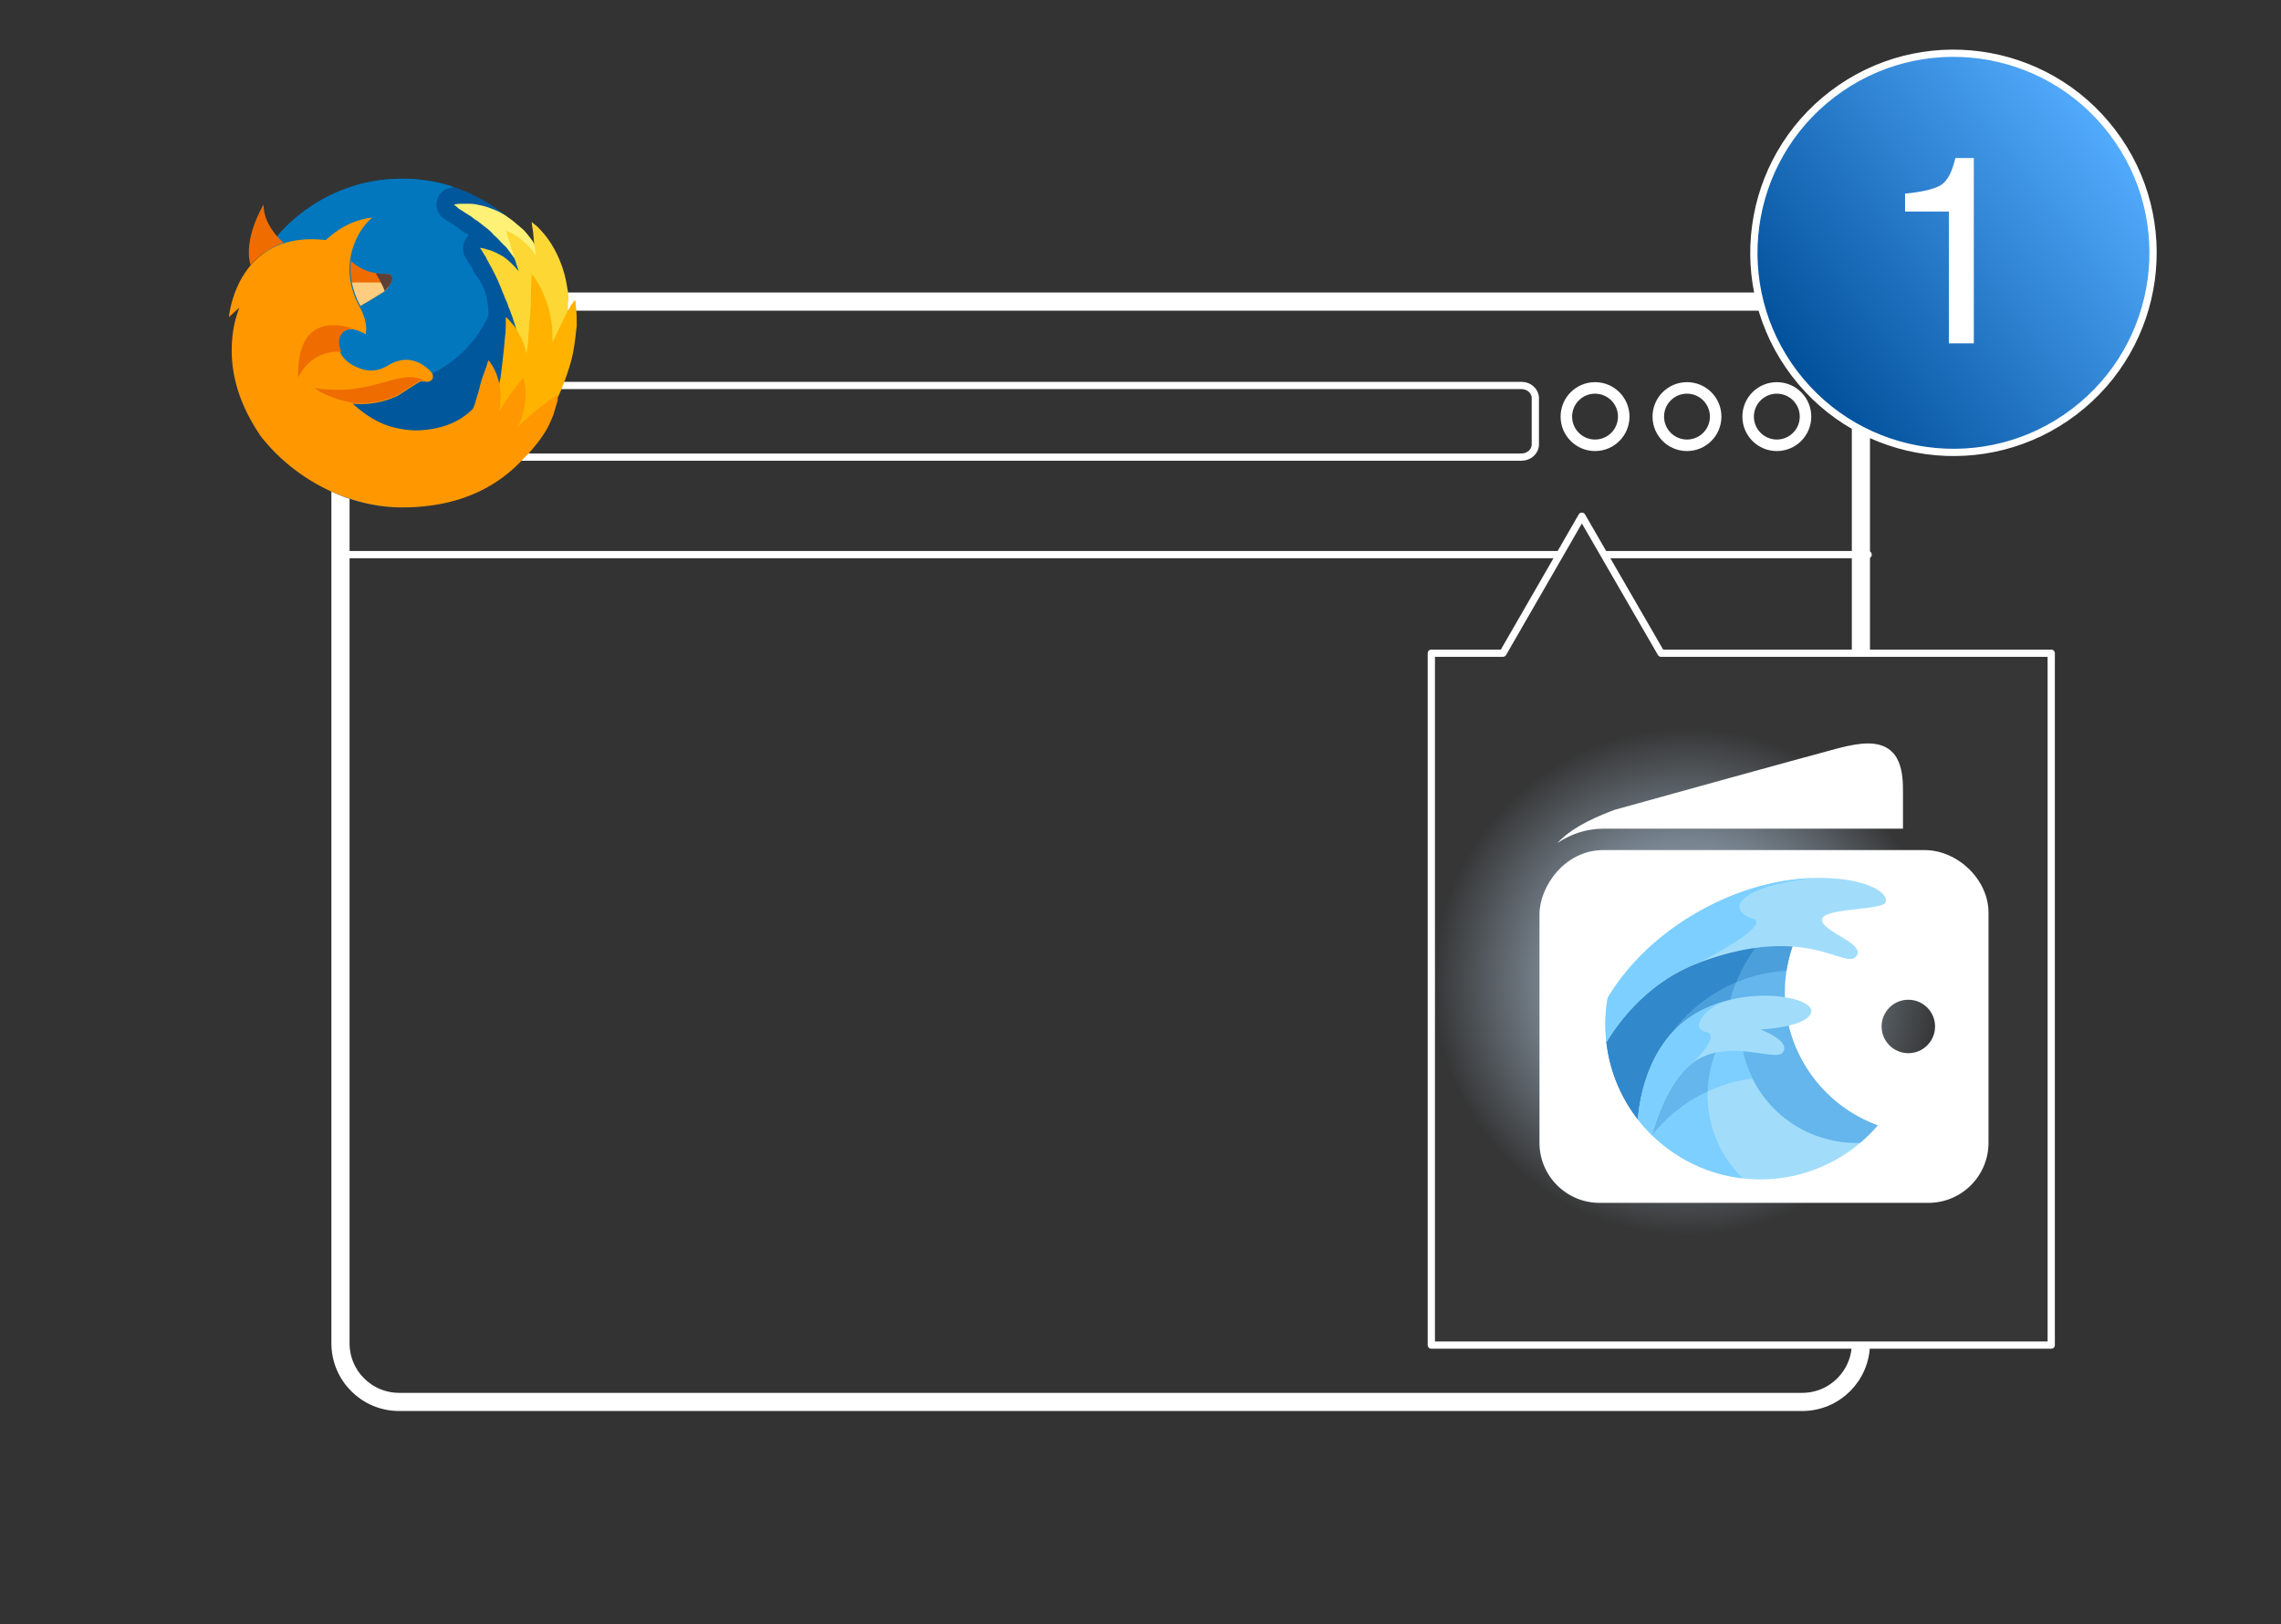 <svg xmlns="http://www.w3.org/2000/svg" xmlns:vectornator="http://vectornator.io" viewBox="0 0 857 610.35" clip-rule="evenodd" stroke-linecap="round" stroke-linejoin="round"><rect x="0" y="0" width="857" height="610.35" fill="#333333" stroke="none"/><defs><radialGradient cx="633.79" r="100.413" id="a" gradientUnits="userSpaceOnUse" cy="368.803"><stop stop-color="#c9e5ff" offset="0"/><stop stop-color="#363636" offset=".947"/></radialGradient><linearGradient y1="94.996" id="b" x1="658.952" y2="94.996" x2="808.932" gradientUnits="userSpaceOnUse" gradientTransform="rotate(-37.224 733.941 94.996)"><stop stop-color="#01509b" offset=".004"/><stop stop-color="#53abfd" offset=".998"/></linearGradient></defs><path vectornator:shadowColor="#000000" vectornator:shadowOpacity=".604" vectornator:shadowRadius="11.744" d="M-.201.696h841.146V595.7H-.201V.696z" vectornator:shadowOffset="19.496" vectornator:shadowAngle=".878" vectornator:layerName="Black BG for test" visibility="hidden"/><g vectornator:layerName="feature1"><path stroke="#fff" stroke-width="6.825" d="M149.954 113.318H677.13c12.169 0 22.033 9.865 22.033 22.033V504.71c0 12.168-9.864 22.033-22.033 22.033H149.954c-12.169 0-22.033-9.865-22.033-22.033V135.351c0-12.168 9.864-22.033 22.033-22.033z" fill="#fff" stroke-linecap="butt" fill-opacity="0"/><path stroke="#fff" stroke-width="2.724" d="M127.837 208.395h574.054m-533.998-63.561h403.739c2.876 0 5.207 2.125 5.207 4.747v17.42c0 2.622-2.331 4.747-5.207 4.747H167.893c-2.875 0-5.206-2.125-5.206-4.747v-17.42c0-2.622 2.331-4.747 5.206-4.747z" fill="#fff" stroke-linecap="butt" fill-opacity="0"/><path stroke="#fff" stroke-width="4.328" d="M656.797 156.531c0-5.953 4.826-10.78 10.78-10.78 5.953 0 10.779 4.827 10.779 10.78 0 5.954-4.826 10.78-10.779 10.78-5.954 0-10.78-4.826-10.78-10.78zm-33.757 0c0-5.953 4.826-10.78 10.78-10.78 5.953 0 10.779 4.827 10.779 10.78 0 5.954-4.826 10.78-10.779 10.78-5.954 0-10.78-4.826-10.78-10.78zm-34.541 0c0-5.953 4.826-10.78 10.78-10.78 5.953 0 10.779 4.827 10.779 10.78 0 5.954-4.826 10.78-10.779 10.78-5.954 0-10.78-4.826-10.78-10.78z" fill="#fff" stroke-linecap="butt" fill-opacity="0"/><path d="M151.028 67.137c-34.106 0-61.755 27.649-61.755 61.755s27.649 61.755 61.755 61.755 61.755-27.649 61.755-61.755-27.649-61.755-61.755-61.755z" fill="#01579b"/><path d="M183.53 118.491c0-1.95 0-9.426-4.875-15.276-.325-.325-.65-.975-.65-1.3-.325-.325-.325-.65-.65-1.3l-.65-.975-.65-.975a16.877 16.877 0 0 1-.975-1.626c-1.3-1.95-1.625-4.55-.325-6.825.325-.65.975-1.3 1.3-1.95-.325-.325-.65-.65-.975-.65h-.325c-.975-.65-1.95-1.3-2.6-1.95l-2.276-1.626c-1.625-.975-2.6-1.3-2.6-1.625-2.275-1.3-3.575-3.575-3.25-6.175.325-2.6 1.95-4.875 4.55-5.525.325 0 .975-.325 1.625-.325l-.325-.326c-5.85-1.95-12.351-2.925-18.851-2.925-24.052 0-45.178 13.976-55.254 34.128v1.625c0 23.402 20.476 42.253 45.503 42.253 19.177 0 35.428-11.051 42.253-26.652z" fill="#0277bd"/><path d="M170.529 76.888s.976-.325 2.926-.325h3.25c1.3 0 2.6.325 4.225.65 1.625.325 3.251.975 4.876 1.625 1.625.65 3.575 1.625 5.2 2.925 1.625.975 3.25 2.6 4.875 3.9 1.626 1.3 2.926 3.25 4.226 4.876.975 1.95 2.275 3.575 3.25 5.525.975 1.95 1.625 3.9 2.275 5.851.65 1.95.975 3.9 1.3 5.525.325 1.95.325 3.576.325 4.876v2.275c0 .65 0 1.3-.325 1.95 0 1.3-.325 2.275-.325 3.25 0 1.625-.325 2.6-.325 2.6s-.65-.975-1.3-2.6c-.325-.65-.975-1.625-1.3-2.925-.325-.975-.975-2.275-1.625-3.575-.65-1.3-1.3-2.6-1.95-4.226-.65-1.3-1.625-2.925-2.275-4.55-.651-1.625-1.626-2.925-2.601-4.55-.975-1.625-1.95-2.925-2.925-4.226-.975-1.3-1.95-2.925-3.25-3.9-1.3-1.3-2.275-2.6-3.575-3.575-.975-1.3-2.276-2.275-3.576-3.25-1.3-.975-2.275-1.95-3.575-2.6-.975-.976-2.275-1.626-3.25-2.276-.975-.65-1.95-1.3-2.6-1.625-.975-.975-1.951-1.625-1.951-1.625z" fill="#fff176"/><path d="M213.108 108.09c-.975-7.15-3.901-13.65-7.151-18.201-1.625-2.275-3.25-3.9-4.225-4.875-1.3-.975-1.95-1.626-1.95-1.626s0 .975.325 2.6c.325 1.626.325 3.576.65 6.176.325 1.3.325 2.6.65 3.9-1.3-1.95-2.925-3.9-4.551-5.2-1.625-1.625-3.575-2.6-4.55-3.25-1.625-.65-2.275-.975-2.275-.975s.325.65.65 1.95c.325 1.3.975 2.925 1.625 5.2.65 2.275 1.625 5.2 2.6 8.126-1.95-2.275-3.9-4.225-5.85-5.526-2.275-1.3-4.225-2.275-5.851-2.6-1.95-.65-2.925-.65-2.925-.65s.65.65 1.3 1.95c.325.65.975 1.3 1.3 2.276.65.975.975 1.95 1.626 2.925.975 1.95 2.275 4.225 3.25 6.825.65 1.3.975 2.6 1.625 3.901.325 1.3 1.3 2.6 1.625 4.225.65 1.3.975 2.6 1.625 4.225.325 1.3.975 2.6 1.3 4.226.325 1.3.975 2.6 1.3 3.9.325 1.3.65 2.6 1.3 3.575.976 2.275 1.626 4.225 2.276 5.526l.975 1.95s.325-.65.975-2.276c.325-.65.65-1.625.65-2.6.325-.975.65-2.275.65-3.575 0-.975.325-1.95.325-2.925.325.975.65 1.625.65 1.625l.975-1.95c.325-.65.65-1.3.975-2.275v-.325c0 .65 0 1.625.325 2.275 0 1.3.325 2.275.325 3.25v2.925c0 1.625.325 2.6.325 2.6s.65-.65 1.625-1.95c.325-.65.975-1.3 1.625-2.275.65-.975.975-1.95 1.626-3.25.65-1.3.975-2.6 1.3-4.225l.975-4.876c.325-1.625.325-3.575.325-5.2.325-1.95 0-3.901-.325-5.526z" fill="#fdd835"/><path d="M216.358 115.241c0-1.625-.325-2.6-.325-2.6s-.65.975-1.625 2.275c-.975 1.625-1.95 3.575-3.25 6.175-.976 2.276-2.276 4.876-3.576 7.476 0-2.6 0-4.875-.325-7.151-.325-1.95-.65-3.575-.975-5.2-.65-1.625-.975-3.25-1.625-4.55-.975-2.926-2.275-4.876-3.25-6.501-.975-1.625-1.625-2.275-1.625-2.275s-.325 3.9-.325 9.751c0 2.925-.325 5.85-.65 9.425 0 1.626-.325 3.251-.325 5.201 0 1.625-.325 3.575-.65 5.2v1.3c-.325-2.925-1.301-5.85-2.601-7.8-.975-2.275-2.275-3.901-3.25-4.876-1.3-1.625-1.95-1.95-1.95-1.95v2.275c0 1.3 0 3.251-.325 5.526-.325 4.225-.975 9.751-1.625 14.951-.325 1.3-.65 2.6-.65 3.9-.325 1.3-.65 2.6-.65 3.901-.325 1.3-.65 2.6-.975 3.575-.325 1.3-.65 2.275-.65 3.25-.325.975-.325 2.275-.65 2.925-.325.975-.325 1.625-.651 2.6-.325 1.626-.325 2.601-.325 2.601s.651-.325 1.951-1.3c1.3-.976 2.925-1.951 4.55-3.901.65-.975 1.625-1.95 2.6-3.25.65-1.3 1.625-2.275 2.275-3.575 0 .975-.325 1.95-.325 2.925-.325.975-.325 2.275-.65 2.925-.65 1.95-.65 2.925-.65 2.925.325-.325 1.3 0 2.275.325 0 .325-.325.65-.325.65l-.975 2.926c-.65 1.625-.975 2.6-.975 2.6s.975-.325 2.275-1.3c.65-.65 1.625-.975 2.601-1.95.975-.65 1.95-1.625 2.925-2.926.975-.975 1.95-2.275 3.25-3.575.975-1.3 1.95-2.925 2.925-4.55 1.95-3.25 3.576-6.826 4.876-10.401 1.3-3.575 2.6-7.476 3.25-11.051.65-3.575.975-6.825 1.3-9.751 0-2.925 0-5.2-.325-7.15z" fill="#ffb300"/><path d="M207.582 149.694c-1.3.65-2.6 1.95-4.55 3.25-2.6 1.95-5.525 4.55-8.451 7.475.325-.975.975-1.95 1.3-2.925.975-2.925 1.3-5.525 1.626-7.8 0-2.276 0-4.226-.326-5.526-.325-1.625-.65-2.275-.65-2.275s-.65.65-1.3 1.625-1.95 2.6-3.25 4.225c-1.3 1.625-2.6 3.901-3.9 5.851-.325.325-.325.65-.65.975.65-1.95.65-4.225.65-6.176 0-2.6-.65-5.2-1.3-7.15-.65-1.95-1.625-3.575-2.275-4.55-.325-.651-.976-1.301-.976-1.301s-.325.65-.65 1.951c-.325.975-.975 2.6-1.625 4.55-.65 1.625-.975 3.575-1.625 5.85-.325.975-.65 1.951-.975 3.251-.325.975-.65 1.95-.975 2.6-6.175 6.175-13.651 7.8-20.802 8.125-3.9 0-7.475-.65-10.725-1.625-4.876-1.625-9.426-4.55-13.651-8.45 6.175.65 12.025-.65 16.901-2.926l8.125-5.2a4.512 4.512 0 0 1 2.926 0c1.95-.325 2.6-1.3 1.95-3.25-.975-1.3-2.6-2.6-4.225-3.575-4.226-2.276-8.451-1.951-13.001.975-4.226 2.275-8.126 1.95-12.351-.325-10.076-5.201-6.176-18.527 4.55-11.701.65-3.251-.325-6.826-2.275-10.401-9.426-17.226 1.3-31.203 4.875-33.478-6.5.65-12.351 3.576-17.551 8.451-33.478-3.9-36.403 28.602-36.403 28.927l3.9-3.575c-1.3 3.575-2.275 7.15-2.6 11.051-1.3 12.676 2.275 25.027 10.726 37.378 13.001 16.576 33.478 26.652 52.979 26.652 22.102 0 36.403-8.126 45.828-18.527l1.951-1.95c1.95-2.275 3.9-4.55 5.525-7.15 1.625-2.276 2.6-4.876 3.575-7.151.65-2.275 1.3-4.225 1.625-5.525v-1.951s-.65.325-1.95 1.301z" fill="#ff9800"/><path d="M112.025 141.893c-.65-22.752 13.976-20.802 21.452-18.201-5.201-.976-7.476 3.9-5.201 8.45-.975 0-11.051-.975-16.251 9.751zm20.477 9.426c6.175.65 12.025-.65 16.901-2.926l8.125-5.2c.651-.325 1.626-.325 2.276 0-9.426-5.525-19.502 6.175-41.604 2.6 5.526 4.226 14.302 5.526 14.302 5.526zm-.65-53.304c-.651 4.875.325 10.725 3.575 16.901 4.55-2.6 9.1-5.526 9.1-5.526s6.501-6.5 0-6.5c-6.175 0-10.4-2.6-12.675-4.875zM106.5 91.189c-2.926-2.6-7.476-7.8-7.476-14.301 0 0-7.8 12.676-4.875 22.752 2.925-3.576 7.15-6.5 12.351-8.45z" fill="#ef6c00"/><path d="M135.427 114.916c4.55-2.6 9.1-5.526 9.1-5.526l1.301-1.3-1.301-1.95h-12.35c.65 2.925 1.625 5.851 3.25 8.776z" fill="#ffcc80"/><path d="M144.527 102.89c-.975 0-1.95 0-2.925-.325l-.325.325s2.6 4.225 3.25 6.5c0 0 6.501-6.5 0-6.5z" fill="#5d4037"/><path stroke="#fff" vectornator:shadowColor="#eeeeee" vectornator:shadowOffset="19.496" stroke-width="2.724" fill="url(#a)" vectornator:shadowAngle="2.545" vectornator:shadowRadius="11.744" d="M594.329 193.956l-29.656 51.469h-26.906v259.968h232.906V245.425H624.079l-29.75-51.469z" vectornator:shadowOpacity=".355"/><path d="M723.006 319.393H602.501c-14.93 0-24.1 14.039-24.1 24.101v85.896c0 12.436 10.122 22.558 22.558 22.558h123.589c12.436 0 22.559-10.122 22.559-22.558v-86.514c0-12.288-11.484-23.483-24.101-23.483zm-6.017 76.32c-5.547 0-10.05-4.491-10.05-10.038 0-5.547 4.503-10.046 10.05-10.046 5.531 0 10.034 4.499 10.034 10.046s-4.503 10.038-10.034 10.038zM602.501 311.36h112.471v-13.424c0-6.5 0-18.602-13.135-18.602-2.976 0-6.599.59-11.395 1.855-12.087 3.186-82.891 22.816-83.948 23.125-10.516 3.961-17.172 7.861-21.341 12.436 4.888-3.31 10.761-5.39 17.348-5.39z" fill="#fff"/><path d="M670.592 372.899c0-10.973 3.329-21.169 9.031-29.632 0 0-58.799 5.865-76.086 48.352l.002.014c.022.033.121.183.3.435 3.005 4.23 31.98 51.752 95.054 37.35a58.665 58.665 0 0 0 6.659-6.605c-20.393-7.41-34.96-26.96-34.96-49.914z" fill="#64b6ec"/><path d="M671.22 364.713a52.79 52.79 0 0 1 8.404-21.445s-58.799 5.865-76.086 48.351l.001.014c.022.033.121.183.3.435 1.108 1.559 5.743 8.998 14.312 17.05 5.894-24.44 27.206-42.864 53.069-44.405z" fill="#4b9fdb"/><path d="M665.725 433.941c-18.348-18.068-23.492-46.708-10.753-70.584 5.805-10.88 14.499-19.227 24.63-24.602 0 0-56.353 9.923-76.064 52.865a57.923 57.923 0 0 0 11.838 28.996c.125.091 18.352 13.348 50.349 13.325z" fill="#4b9fdb"/><path d="M652.288 369.093a60.536 60.536 0 0 1 2.684-5.736c5.805-10.88 14.499-19.227 24.63-24.602 0 0-56.353 9.923-76.064 52.865a57.923 57.923 0 0 0 11.838 28.996c.018.013.413.3 1.168.779.563-23.582 15.152-43.688 35.744-52.302z" fill="#3188ca"/><path d="M661.377 410.296a43.498 43.498 0 0 1-7.558-24.351s-31.974 5.699-33.172 40.579l34.201 16.249c2.162.242 4.337.364 6.513.365 14.303 0 27.398-5.161 37.532-13.72-14.442.44-28.794-6.286-37.516-19.122z" fill="#a1ddfb"/><path d="M620.65 426.526c9.151-11.421 22.516-19.318 37.739-21.332a43.462 43.462 0 0 1-4.57-19.249s-31.974 5.699-33.172 40.579l.003.002z" fill="#7dcfff"/><path d="M641.671 408.462a43.497 43.497 0 0 1 9.059-23.833s-31.613 8.531-30.083 41.895c9.038 8.849 20.947 14.774 34.201 16.249-8.894-8.634-14.078-20.974-13.177-34.311z" fill="#7dcfff"/><path d="M620.65 426.527a58.409 58.409 0 0 1 20.945-16.444 43.497 43.497 0 0 1 9.135-25.454s-31.613 8.531-30.083 41.895l.003.003z" fill="#64b6ec"/><path d="M708.428 339c-.91 3.107-23.875 2.046-23.875 6.594 0 4.547 17.053 9.095 12.733 13.87-4.32 4.775-19.099-12.961-59.572 2.501-18.691 7.142-29.662 22.167-34.18 29.661a58.726 58.726 0 0 1 .469-16.651c4.968-8.424 16.987-24.538 40.987-35.975 12.712-6.057 25.072-8.627 35.459-9.075 17.294-.745 29.334 4.445 27.979 9.075z" fill="#a1ddfb"/><path d="M633.545 383.187c-14.042 10.503-17.594 28.825-18.171 37.427a58.422 58.422 0 0 0 5.273 5.91c1.429-5.128 5.506-17.665 12.898-25.057 13.217-13.217 33.53-1.832 36.38-6.154 2.88-4.366-8.564-8.488-8.564-8.488s18.569-.91 19.175-6.822c.606-5.911-28.292-10.802-46.991 3.184z" fill="#a1ddfb"/><path d="M658.389 345.041c-8.428-2.372-8.624-11.043 22.06-15.116-10.387.448-22.747 3.018-35.459 9.075-24 11.437-36.019 27.551-40.987 35.975a58.726 58.726 0 0 0-.469 16.651c4.518-7.494 15.489-22.519 34.18-29.661 0 0 29.104-14.552 20.675-16.924zm-8.334 30.616c-5.726 1.379-11.486 3.772-16.51 7.53-14.042 10.503-17.594 28.825-18.171 37.427a58.422 58.422 0 0 0 5.273 5.91c1.429-5.128 5.506-17.665 12.898-25.057a22.443 22.443 0 0 1 2.117-1.865v-.003s11.374-10.577 5.235-11.902c-6.137-1.325-.344-9.584 9.158-12.04z" fill="#7dcfff"/></g><g vectornator:layerName="feature2" visibility="hidden"><path d="M695.412 289.897h99.859c12.373 0 19.972 11.634 19.972 19.972v71.18c0 10.306-8.388 18.694-18.693 18.694H694.133c-10.305 0-18.693-8.388-18.693-18.694v-71.692c0-10.183 9.516-19.46 19.972-19.46zm4.986 63.245c4.597 0 8.328-3.722 8.328-8.318 0-4.597-3.731-8.325-8.328-8.325-4.584 0-8.315 3.728-8.315 8.325 0 4.596 3.731 8.318 8.315 8.318zm94.873-69.902h-93.202v-11.124c0-5.386 0-15.415 10.885-15.415 2.466 0 5.469.489 9.443 1.537 10.016 2.64 68.69 18.907 69.566 19.164 8.714 3.282 14.23 6.514 17.685 10.305-4.051-2.743-8.918-4.467-14.377-4.467z" fill="#fffcfc"/><path d="M145.943 284.548h-99.86c-12.372 0-19.971 11.633-19.971 19.972v71.18c0 10.305 8.388 18.694 18.693 18.694h102.416c10.306 0 18.694-8.389 18.694-18.694v-71.693c0-10.182-9.516-19.459-19.972-19.459zm-4.986 63.244c-4.597 0-8.328-3.721-8.328-8.318 0-4.597 3.731-8.325 8.328-8.325 4.583 0 8.315 3.728 8.315 8.325 0 4.597-3.732 8.318-8.315 8.318zM46.083 277.89h93.203v-11.124c0-5.386 0-15.415-10.885-15.415-2.466 0-5.469.489-9.443 1.538-10.016 2.639-68.69 18.907-69.566 19.163-8.714 3.282-14.23 6.514-17.685 10.305 4.05-2.742 8.917-4.467 14.376-4.467z" fill="#fff"/><path d="M771.359 335.505c0-7.869 2.387-15.18 6.477-21.248 0 0-42.163 4.205-54.559 34.671l.001.01c.016.024.087.131.215.312 2.155 3.033 22.932 37.11 68.16 26.783a41.966 41.966 0 0 0 4.775-4.737c-14.623-5.313-25.069-19.332-25.069-35.791z" fill="#64b6ec"/><path d="M771.81 329.635a37.848 37.848 0 0 1 6.026-15.378s-42.163 4.206-54.559 34.671l.001.01c.016.024.087.131.215.312.794 1.118 4.118 6.452 10.263 12.226 4.226-17.525 19.509-30.736 38.054-31.841z" fill="#4b9fdb"/><path d="M767.869 379.276c-13.156-12.956-16.844-33.493-7.71-50.614a42.584 42.584 0 0 1 17.661-17.641s-40.408 7.115-54.543 37.908a41.544 41.544 0 0 0 8.489 20.792c.09.065 13.159 9.571 36.103 9.555z" fill="#4b9fdb"/><path d="M758.234 332.775a43.56 43.56 0 0 1 1.925-4.113 42.584 42.584 0 0 1 17.661-17.641s-40.408 7.115-54.543 37.908a41.544 41.544 0 0 0 8.489 20.792c.013.009.296.215.837.559.404-16.91 10.865-31.328 25.631-37.505z" fill="#3188ca"/><path d="M764.752 362.321a31.195 31.195 0 0 1-5.42-17.462s-22.927 4.087-23.787 29.099l24.525 11.651a42.13 42.13 0 0 0 4.67.262 41.568 41.568 0 0 0 26.913-9.838c-10.356.315-20.647-4.508-26.901-13.712z" fill="#a1ddfb"/><path d="M735.548 373.959c6.562-8.19 16.145-13.852 27.061-15.296a31.181 31.181 0 0 1-3.277-13.804s-22.927 4.087-23.787 29.098l.003.002z" fill="#7dcfff"/><path d="M750.621 361.006a31.185 31.185 0 0 1 6.497-17.09s-22.67 6.117-21.573 30.041c6.481 6.345 15.021 10.594 24.525 11.652-6.377-6.191-10.095-15.04-9.449-24.603z" fill="#7dcfff"/><path d="M735.547 373.96a41.886 41.886 0 0 1 15.019-11.792 31.185 31.185 0 0 1 6.552-18.252s-22.67 6.117-21.573 30.041l.002.003z" fill="#64b6ec"/><path d="M798.49 311.197c-.652 2.228-17.119 1.467-17.119 4.728 0 3.261 12.228 6.522 9.13 9.946-3.098 3.424-13.696-9.294-42.717 1.793-13.403 5.121-21.27 15.895-24.509 21.269a42.053 42.053 0 0 1 .336-11.939c3.562-6.041 12.181-17.596 29.39-25.797 9.116-4.344 17.979-6.186 25.427-6.507 12.401-.535 21.034 3.187 20.062 6.507z" fill="#a1ddfb"/><path d="M744.794 342.882c-10.069 7.531-12.616 20.669-13.03 26.838a42.221 42.221 0 0 0 3.781 4.238c1.025-3.678 3.949-12.668 9.249-17.968 9.478-9.478 24.044-1.314 26.088-4.413 2.065-3.131-6.142-6.087-6.142-6.087s13.315-.652 13.75-4.891c.435-4.239-20.287-7.746-33.696 2.283z" fill="#a1ddfb"/><path d="M762.609 315.529c-6.044-1.701-6.184-7.919 15.819-10.839-7.448.321-16.311 2.163-25.427 6.507-17.209 8.201-25.828 19.756-29.39 25.797a42.053 42.053 0 0 0-.336 11.939c3.239-5.374 11.106-16.148 24.509-21.269 0 0 20.869-10.435 14.825-12.135zm-5.976 21.953c-4.106.989-8.236 2.705-11.839 5.4-10.069 7.531-12.616 20.669-13.03 26.838a42.221 42.221 0 0 0 3.781 4.238c1.025-3.678 3.949-12.668 9.249-17.968.478-.478.985-.924 1.518-1.337v-.002s8.157-7.585 3.754-8.535c-4.401-.95-.247-6.872 6.567-8.634z" fill="#7dcfff"/><path d="M616.146 292.064c-17.831-.782-34.367-13.28-39.428-30.29-3.922-13.152-1.811-25.784 4.523-37.805 4.613-8.752 11.265-15.889 18.203-22.778 6.063-6.01 12.405-11.74 17.986-18.224.89-1.033 1.643-2.2 3.097-.474 7.041 8.4 15.468 15.442 22.977 23.396 6.987 7.406 13.152 15.353 16.753 25.003 8.097 21.751 1.272 45.269-20.915 56.687-7.168 3.686-13.753 5.058-23.196 4.485z" fill="#46beae"/><path d="M637.919 241.329c.676-4.687-2.561-9.645-8.835-11.792l1.646-6.635-4.97-1.232-1.592 6.43c-1.306-.323-2.648-.63-3.982-.931l1.608-6.479-4.967-1.232-1.646 6.633-9.006-2.216-1.316 5.306s3.687.846 3.609.892c2.012.508 2.369 1.831 2.318 2.887l-5.546 22.358c-.246.611-.869 1.523-2.275 1.185.049.071-3.613-.897-3.613-.897l-2.458 5.689 8.994 2.263-1.794 7.24 4.963 1.232 1.775-7.154c1.354.367 2.674.706 3.96 1.015l-1.769 7.117 4.97 1.244 1.794-7.227c8.473 1.592 14.916-.604 16.499-6.979 1.291-5.201.127-9.004-3.564-11.789 2.416-.77 4.662-3.269 5.197-6.928zm-10.192 15.55c-1.523 6.169-11.918 2.847-15.287 2.017l2.707-10.94c3.374.836 14.174 2.487 12.58 8.923zm1.523-16.008c-1.401 5.613-10.05 2.773-12.861 2.076l2.461-9.921c2.81.697 11.845 1.99 10.4 7.845z" fill="#fff"/><path d="M115.913 350.804c-5.032 20.183-25.475 32.465-45.66 27.433-20.176-5.032-32.459-25.475-27.426-45.657 5.03-20.185 25.472-32.469 45.651-27.437 20.184 5.032 32.466 25.477 27.434 45.661h.001z" fill="#f7931a"/><path d="M95.981 336.323c.749-5.013-3.068-7.708-8.287-9.506l1.693-6.79-4.135-1.031-1.648 6.612c-1.086-.27-2.202-.526-3.31-.779l1.66-6.655-4.132-1.031-1.694 6.789c-.9-.205-1.783-.408-2.64-.621l.005-.021-5.7-1.423-1.1 4.415s3.067.703 3.002.746c1.674.418 1.978 1.526 1.926 2.404l-1.928 7.737c.115.029.264.071.43.137l-.436-.108-2.705 10.837c-.205.509-.724 1.272-1.894.982.041.06-3.005-.75-3.005-.75L60.031 353l5.38 1.341c1.001.251 1.982.513 2.946.761l-1.71 6.869 4.129 1.03 1.695-6.795c1.127.306 2.222.589 3.293.855l-1.688 6.763 4.133 1.031 1.711-6.856c7.049 1.334 12.35.796 14.579-5.578 1.798-5.133-.088-8.094-3.797-10.026 2.7-.625 4.735-2.402 5.278-6.072h.001zm-9.446 13.244c-1.278 5.133-9.92 2.359-12.723 1.662l2.27-9.099c2.802.699 11.786 2.084 10.455 7.437h-.002zm1.278-13.318c-1.166 4.669-8.36 2.297-10.694 1.715l2.058-8.253c2.335.582 9.85 1.667 8.636 6.538z" fill="#fff"/><path d="M276.306 259.649c-5.31 21.633-26.883 34.797-48.185 29.404-21.291-5.393-34.253-27.305-28.942-48.937 5.308-21.635 26.88-34.802 48.175-29.408 21.3 5.393 34.261 27.307 28.951 48.941h.001z" fill="#f7931a"/><path d="M255.272 244.128c.79-5.373-3.238-8.262-8.745-10.189l1.786-7.278-4.363-1.105-1.74 7.087c-1.145-.29-2.323-.564-3.493-.835l1.752-7.134-4.36-1.104-1.788 7.276c-.949-.219-1.881-.436-2.785-.665l.005-.022-6.016-1.526-1.161 4.732s3.237.753 3.168.8c1.767.448 2.088 1.636 2.033 2.577l-2.035 8.292c.122.031.28.077.453.148l-.459-.117-2.854 11.616c-.216.545-.764 1.363-1.999 1.053.043.064-3.171-.804-3.171-.804l-2.165 5.073 5.678 1.437c1.056.269 2.091.55 3.108.815l-1.805 7.363 4.357 1.105 1.789-7.284c1.189.328 2.345.631 3.475.916l-1.781 7.25 4.362 1.104 1.805-7.348c7.438 1.43 13.033.853 15.385-5.979 1.897-5.502-.093-8.676-4.007-10.746 2.85-.671 4.997-2.575 5.57-6.508h.001zm-9.968 14.195c-1.349 5.502-10.469 2.529-13.427 1.782l2.396-9.753c2.957.749 12.438 2.233 11.032 7.971h-.001zm1.348-14.275c-1.23 5.005-8.821 2.462-11.285 1.839l2.172-8.846c2.464.623 10.395 1.787 9.113 7.007z" fill="#fff"/><path stroke-width="5.982" stroke="#fff" d="M257.55 336.045h-67.28" fill="none"/><path d="M248.577 356.983l35.894-20.938-35.894-20.939v41.877z" fill="#fff"/><path stroke-width="5.982" stroke="#fff" d="M617.351 333.195h-67.28" fill="none"/><path d="M608.377 354.133l35.895-20.938-35.895-20.939v41.877zm-272.794 67.619h10.471v-10.767h7.252v27.898h-7.252v-11.507h-10.471v11.507h-7.252v-27.898h7.252v10.767zm29.267 7.548c0 .642.117 1.227.351 1.758.234.53.543.993.925 1.387.382.395.839.703 1.369.925.53.222 1.092.333 1.684.333.592 0 1.153-.111 1.683-.333.53-.222.987-.53 1.369-.925.382-.394.691-.857.925-1.387a4.218 4.218 0 0 0 .352-1.721c0-.592-.118-1.153-.352-1.683a4.706 4.706 0 0 0-.925-1.388 4.08 4.08 0 0 0-1.369-.925 4.312 4.312 0 0 0-1.683-.333c-.592 0-1.154.111-1.684.333a4.08 4.08 0 0 0-1.369.925 4.787 4.787 0 0 0-.925 1.369 3.997 3.997 0 0 0-.351 1.665zm-7.067-.074c0-1.406.283-2.719.851-3.94a9.661 9.661 0 0 1 2.368-3.182c1.011-.901 2.213-1.61 3.607-2.128 1.394-.518 2.917-.777 4.57-.777 1.628 0 3.138.253 4.532.759 1.394.505 2.602 1.208 3.626 2.109a9.46 9.46 0 0 1 2.387 3.219c.567 1.245.851 2.621.851 4.125 0 1.505-.29 2.88-.87 4.126a9.814 9.814 0 0 1-2.386 3.219c-1.012.9-2.227 1.597-3.645 2.09-1.418.494-2.954.74-4.606.74-1.628 0-3.133-.246-4.514-.74-1.382-.493-2.572-1.196-3.571-2.109a9.774 9.774 0 0 1-2.349-3.274c-.568-1.271-.851-2.683-.851-4.237zm32.856.111a4.414 4.414 0 0 0 1.239 3.108c.382.395.839.703 1.369.925a4.41 4.41 0 0 0 1.721.333c.592 0 1.153-.111 1.683-.333.53-.222.987-.53 1.369-.925.382-.394.691-.851.925-1.369a3.998 3.998 0 0 0 .352-1.665c0-.592-.118-1.153-.352-1.683a4.706 4.706 0 0 0-.925-1.388 4.08 4.08 0 0 0-1.369-.925 4.312 4.312 0 0 0-1.683-.333c-.592 0-1.154.111-1.684.333a4.08 4.08 0 0 0-1.369.925 4.87 4.87 0 0 0-.925 1.351 3.868 3.868 0 0 0-.351 1.646zm8.436-21.164h6.734v30.71h-6.734v-2.109c-1.431 1.801-3.367 2.701-5.809 2.701-1.382 0-2.652-.259-3.811-.777a9.412 9.412 0 0 1-3.034-2.146 9.798 9.798 0 0 1-2.017-3.219c-.481-1.233-.721-2.565-.721-3.996 0-1.356.228-2.645.684-3.866a9.683 9.683 0 0 1 1.943-3.201 9.183 9.183 0 0 1 3.015-2.164c1.172-.531 2.461-.796 3.867-.796 2.368 0 4.329.827 5.883 2.479v-13.616zm17.982 0v30.71h-6.697v-30.71h6.697zm12.469 13.579h10.471v-10.767h7.252v27.898h-7.252v-11.507h-10.471v11.507h-7.252v-27.898h7.252v10.767zm29.267 7.548c0 .642.117 1.227.351 1.758.234.53.543.993.925 1.387.382.395.839.703 1.369.925.53.222 1.092.333 1.684.333.592 0 1.153-.111 1.683-.333.53-.222.987-.53 1.369-.925.382-.394.691-.857.925-1.387a4.218 4.218 0 0 0 .352-1.721c0-.592-.118-1.153-.352-1.683a4.706 4.706 0 0 0-.925-1.388 4.08 4.08 0 0 0-1.369-.925 4.312 4.312 0 0 0-1.683-.333c-.592 0-1.154.111-1.684.333a4.08 4.08 0 0 0-1.369.925 4.787 4.787 0 0 0-.925 1.369 3.997 3.997 0 0 0-.351 1.665zm-7.067-.074c0-1.406.283-2.719.851-3.94a9.661 9.661 0 0 1 2.368-3.182c1.011-.901 2.213-1.61 3.607-2.128 1.394-.518 2.917-.777 4.57-.777 1.628 0 3.138.253 4.532.759 1.394.505 2.602 1.208 3.626 2.109a9.46 9.46 0 0 1 2.387 3.219c.567 1.245.851 2.621.851 4.125 0 1.505-.29 2.88-.87 4.126a9.814 9.814 0 0 1-2.386 3.219c-1.012.9-2.227 1.597-3.645 2.09-1.418.494-2.954.74-4.606.74-1.628 0-3.133-.246-4.514-.74-1.382-.493-2.572-1.196-3.571-2.109a9.774 9.774 0 0 1-2.349-3.274c-.568-1.271-.851-2.683-.851-4.237zm32.856.111a4.414 4.414 0 0 0 1.239 3.108c.382.395.839.703 1.369.925a4.41 4.41 0 0 0 1.721.333c.592 0 1.153-.111 1.683-.333.53-.222.987-.53 1.369-.925.382-.394.691-.851.925-1.369a3.998 3.998 0 0 0 .352-1.665c0-.592-.118-1.153-.352-1.683a4.706 4.706 0 0 0-.925-1.388 4.08 4.08 0 0 0-1.369-.925 4.312 4.312 0 0 0-1.683-.333c-.592 0-1.154.111-1.684.333a4.08 4.08 0 0 0-1.369.925 4.87 4.87 0 0 0-.925 1.351 3.868 3.868 0 0 0-.351 1.646zm8.436-21.164h6.734v30.71h-6.734v-2.109c-1.431 1.801-3.367 2.701-5.809 2.701-1.382 0-2.652-.259-3.811-.777a9.412 9.412 0 0 1-3.034-2.146 9.798 9.798 0 0 1-2.017-3.219c-.481-1.233-.721-2.565-.721-3.996 0-1.356.228-2.645.684-3.866a9.683 9.683 0 0 1 1.943-3.201 9.183 9.183 0 0 1 3.015-2.164c1.172-.531 2.461-.796 3.867-.796 2.368 0 4.329.827 5.883 2.479v-13.616zm17.982 0v30.71h-6.697v-30.71H511zm-157.417 59.063c-.789-.641-1.579-1.116-2.368-1.424-.789-.309-1.554-.463-2.294-.463-.937 0-1.702.222-2.294.666-.592.444-.888 1.024-.888 1.739 0 .494.148.901.444 1.221.296.321.685.598 1.166.833a9.922 9.922 0 0 0 1.628.61c.604.173 1.202.358 1.794.555 2.368.79 4.101 1.844 5.199 3.164 1.097 1.319 1.646 3.04 1.646 5.161 0 1.431-.24 2.726-.721 3.885a8.108 8.108 0 0 1-2.109 2.979c-.925.826-2.06 1.467-3.404 1.924-1.345.456-2.868.684-4.57.684-3.527 0-6.796-1.048-9.805-3.145l3.108-5.846c1.085.962 2.158 1.678 3.219 2.146 1.061.469 2.109.703 3.145.703 1.184 0 2.066-.271 2.646-.814.579-.542.869-1.159.869-1.85 0-.419-.074-.783-.222-1.091-.148-.309-.395-.592-.74-.851s-.795-.5-1.35-.722a45.41 45.41 0 0 0-2.017-.74 40.83 40.83 0 0 1-2.756-.98 8.673 8.673 0 0 1-2.405-1.425c-.703-.592-1.271-1.338-1.702-2.238-.432-.901-.648-2.041-.648-3.423 0-1.381.228-2.633.685-3.755a8.32 8.32 0 0 1 1.924-2.886c.826-.802 1.837-1.425 3.034-1.869 1.196-.444 2.534-.666 4.014-.666 1.381 0 2.824.191 4.329.574 1.505.382 2.948.943 4.329 1.683l-2.886 5.661zm14.652 1.776v18.981h-6.697v-18.981h6.697zm-7.141-7.289c0-.518.099-1.005.296-1.461a3.84 3.84 0 0 1 2.017-2.017 3.644 3.644 0 0 1 1.461-.296c.518 0 1.005.099 1.462.296a3.853 3.853 0 0 1 2.016 2.017c.197.456.296.943.296 1.461 0 .518-.099 1.005-.296 1.462a3.836 3.836 0 0 1-2.016 2.016 3.636 3.636 0 0 1-1.462.296 3.628 3.628 0 0 1-1.461-.296 3.836 3.836 0 0 1-2.017-2.016 3.653 3.653 0 0 1-.296-1.462zm17.945 16.724a4.414 4.414 0 0 0 1.24 3.108c.382.395.838.703 1.369.925.53.222 1.103.333 1.72.333a4.32 4.32 0 0 0 1.684-.333c.53-.222.986-.53 1.369-.925.382-.394.69-.851.925-1.369a3.997 3.997 0 0 0 .351-1.665c0-.592-.117-1.153-.351-1.683a4.726 4.726 0 0 0-.925-1.388 4.09 4.09 0 0 0-1.369-.925 4.32 4.32 0 0 0-1.684-.333c-.592 0-1.153.111-1.683.333a4.07 4.07 0 0 0-1.369.925 4.848 4.848 0 0 0-.925 1.351 3.854 3.854 0 0 0-.352 1.646zm8.436-21.164h6.734v30.71h-6.734v-2.109c-1.431 1.801-3.367 2.701-5.809 2.701-1.381 0-2.652-.259-3.811-.777a9.422 9.422 0 0 1-3.034-2.146 9.812 9.812 0 0 1-2.016-3.219c-.481-1.233-.722-2.565-.722-3.996 0-1.356.228-2.645.685-3.866a9.68 9.68 0 0 1 1.942-3.201 9.198 9.198 0 0 1 3.016-2.164c1.171-.531 2.46-.796 3.866-.796 2.368 0 4.329.827 5.883 2.479v-13.616zm25.16 18.463c-.222-.937-.678-1.689-1.369-2.257-.691-.567-1.529-.851-2.516-.851-1.036 0-1.881.272-2.534.814-.654.543-1.067 1.308-1.24 2.294h7.659zm-7.844 3.885c0 2.886 1.357 4.329 4.07 4.329 1.455 0 2.553-.592 3.293-1.776h6.475c-1.307 4.342-4.576 6.512-9.805 6.512-1.603 0-3.071-.24-4.403-.721-1.332-.481-2.473-1.166-3.422-2.054a9.143 9.143 0 0 1-2.202-3.182c-.518-1.233-.777-2.614-.777-4.144 0-1.578.247-3.003.74-4.273.493-1.271 1.196-2.35 2.109-3.238.913-.888 2.017-1.572 3.312-2.053 1.295-.481 2.756-.722 4.384-.722 1.603 0 3.046.241 4.329.722s2.368 1.178 3.256 2.09c.888.913 1.566 2.029 2.035 3.349.469 1.319.703 2.806.703 4.458v.703h-14.097zm30.488-5.735c-1.233-.641-2.442-.962-3.626-.962-.617 0-1.116.124-1.498.37-.383.247-.574.58-.574.999 0 .222.031.401.093.537.061.135.197.265.407.388.209.124.518.235.925.333.407.099.943.222 1.609.37 1.85.37 3.231 1.03 4.144 1.98.913.949 1.369 2.164 1.369 3.644 0 1.11-.222 2.109-.666 2.997a6.385 6.385 0 0 1-1.85 2.239c-.789.604-1.739 1.073-2.849 1.406-1.11.333-2.331.499-3.663.499-2.565 0-5.094-.727-7.585-2.183l2.442-4.736c1.875 1.283 3.651 1.924 5.328 1.924.617 0 1.122-.135 1.517-.407.395-.271.592-.616.592-1.036 0-.246-.031-.45-.092-.61-.062-.161-.192-.309-.389-.444-.197-.136-.487-.259-.869-.37a19.116 19.116 0 0 0-1.499-.352c-2.072-.419-3.521-1.042-4.347-1.868-.827-.827-1.24-1.967-1.24-3.423 0-1.06.197-2.016.592-2.867a5.942 5.942 0 0 1 1.702-2.165c.74-.592 1.634-1.048 2.683-1.369 1.048-.32 2.213-.481 3.496-.481 2.097 0 4.132.407 6.105 1.221l-2.257 4.366zm6.253-16.613h6.697v14.134c.913-1.11 1.838-1.856 2.775-2.238.937-.383 2.035-.574 3.293-.574 2.393 0 4.2.66 5.421 1.98 1.221 1.319 1.831 3.102 1.831 5.346v12.062h-6.697v-9.583c0-.962-.074-1.739-.222-2.331-.148-.592-.395-1.048-.74-1.369-.592-.518-1.307-.777-2.146-.777-1.135 0-2.004.339-2.608 1.018-.605.678-.907 1.646-.907 2.904v10.138h-6.697v-30.71zm31.265 11.729v18.981H466.1v-18.981h6.697zm-7.141-7.289c0-.518.099-1.005.296-1.461a3.84 3.84 0 0 1 2.017-2.017 3.644 3.644 0 0 1 1.461-.296c.518 0 1.005.099 1.462.296a3.853 3.853 0 0 1 2.016 2.017c.197.456.296.943.296 1.461 0 .518-.099 1.005-.296 1.462a3.836 3.836 0 0 1-2.016 2.016 3.636 3.636 0 0 1-1.462.296 3.628 3.628 0 0 1-1.461-.296 3.836 3.836 0 0 1-2.017-2.016 3.653 3.653 0 0 1-.296-1.462zm18.981 12.876v13.394h-6.697v-13.394h-2.405v-5.587h2.405v-2.849c0-1.578.148-2.836.444-3.774a6.704 6.704 0 0 1 1.184-2.201 8.622 8.622 0 0 1 1.906-1.758 9.241 9.241 0 0 1 2.349-1.147 8.034 8.034 0 0 1 2.479-.407c.567 0 1.092.062 1.573.185.481.124.968.296 1.461.518v5.846a7.444 7.444 0 0 0-1.239-.499 4.3 4.3 0 0 0-1.203-.167c-.271 0-.549.043-.832.13-.284.086-.549.265-.796.536-.247.272-.413.66-.499 1.166-.087.505-.13 1.19-.13 2.053v2.368h4.699v5.587h-4.699zm14.689 0v13.394h-6.697v-13.394h-2.22v-5.587h2.22v-5.698h6.697v5.698h3.811v5.587h-3.811zm-71.595 58.952c0-.592.111-1.153.333-1.683.222-.531.53-.993.925-1.388a4.268 4.268 0 0 1 1.388-.925 4.312 4.312 0 0 1 1.683-.333 4.32 4.32 0 0 1 3.071 1.258c.395.395.703.857.925 1.388.222.53.333 1.091.333 1.683a4.32 4.32 0 0 1-1.258 3.071 4.32 4.32 0 0 1-3.071 1.258 4.312 4.312 0 0 1-1.683-.333 4.268 4.268 0 0 1-1.388-.925 4.32 4.32 0 0 1-1.258-3.071zm-12.691 0c0-.592.111-1.153.333-1.683.222-.531.53-.993.925-1.388a4.268 4.268 0 0 1 1.388-.925 4.312 4.312 0 0 1 1.683-.333 4.32 4.32 0 0 1 3.071 1.258c.395.395.703.857.925 1.388.222.53.333 1.091.333 1.683a4.32 4.32 0 0 1-1.258 3.071 4.32 4.32 0 0 1-3.071 1.258 4.312 4.312 0 0 1-1.683-.333 4.268 4.268 0 0 1-1.388-.925 4.32 4.32 0 0 1-1.258-3.071zm-12.691 0c0-.592.111-1.153.333-1.683.222-.531.53-.993.925-1.388a4.268 4.268 0 0 1 1.388-.925 4.312 4.312 0 0 1 1.683-.333 4.32 4.32 0 0 1 3.071 1.258c.395.395.703.857.925 1.388.222.53.333 1.091.333 1.683a4.32 4.32 0 0 1-1.258 3.071 4.32 4.32 0 0 1-3.071 1.258 4.312 4.312 0 0 1-1.683-.333 4.268 4.268 0 0 1-1.388-.925 4.32 4.32 0 0 1-1.258-3.071z" fill="#fff"/><path d="M755.432 684.861v3.931h-11.118v29.064h-4.537v-29.064h-11.118v-3.931h26.773zM740.9 748.262c1.707 0 3.362.4 4.964 1.201 1.602.802 2.823 1.838 3.661 3.111.809 1.213 1.348 2.628 1.617 4.245.24 1.108.36 2.875.36 5.301H733.87c.075 2.441.651 4.399 1.729 5.874 1.078 1.475 2.748 2.212 5.009 2.212 2.111 0 3.796-.696 5.054-2.089a7.027 7.027 0 0 0 1.527-2.807h3.976c-.105.883-.453 1.868-1.045 2.953-.591 1.086-1.254 1.973-1.987 2.662-1.228 1.198-2.748 2.006-4.56 2.426-.973.239-2.074.359-3.302.359-2.995 0-5.533-1.089-7.614-3.268-2.081-2.179-3.122-5.23-3.122-9.153 0-3.863 1.048-7 3.144-9.411 2.097-2.411 4.837-3.616 8.221-3.616zm6.446 10.646c-.164-1.752-.546-3.152-1.145-4.2-1.108-1.947-2.957-2.92-5.548-2.92-1.857 0-3.414.67-4.672 2.01-1.258 1.341-1.924 3.044-1.999 5.11h13.364zm-18.754 44.893h5.233l5.525 8.468 5.593-8.468 4.919.112-8.108 11.612 8.467 12.331h-5.166l-5.974-9.029-5.795 9.029h-5.121l8.468-12.331-8.041-11.724zm7.319 48.284h4.088v6.716h3.841v3.302h-3.841v15.7c0 .838.284 1.4.853 1.684.315.165.839.247 1.573.247.194 0 .404-.003.628-.011.225-.007.487-.026.787-.056v3.189a8.938 8.938 0 0 1-1.449.292c-.502.06-1.045.09-1.629.09-1.886 0-3.167-.483-3.84-1.448-.674-.966-1.011-2.22-1.011-3.763v-15.924h-3.257v-3.302h3.257v-6.716zm72.783-250.571v19.404h-6.468v-19.404h-5.313v-5.478h17.094v5.478h-5.313zm1.876 52.471c-.198-.836-.605-1.507-1.221-2.013-.616-.506-1.364-.759-2.244-.759-.924 0-1.677.242-2.26.726-.583.484-.952 1.166-1.106 2.046h6.831zm-6.996 3.465c0 2.574 1.21 3.861 3.63 3.861 1.298 0 2.277-.528 2.937-1.584h5.775c-1.166 3.872-4.081 5.808-8.745 5.808-1.43 0-2.739-.214-3.927-.643-1.188-.429-2.205-1.04-3.052-1.832a8.164 8.164 0 0 1-1.964-2.838c-.462-1.1-.693-2.332-.693-3.696 0-1.408.22-2.678.66-3.811.44-1.133 1.067-2.096 1.881-2.888.814-.792 1.799-1.402 2.954-1.831 1.155-.429 2.458-.644 3.91-.644 1.43 0 2.717.215 3.861.644 1.144.429 2.112 1.05 2.904 1.864.792.814 1.397 1.81 1.815 2.987.418 1.177.627 2.502.627 3.976v.627h-12.573zm1.023 42.274l-6.864-7.755h7.788l2.904 3.498 2.97-3.498h7.788l-7.029 7.755 8.481 9.174h-7.92l-4.323-5.016-4.356 5.016h-7.887l8.448-9.174zm4.955 41.218v11.946h-5.973v-11.946h-1.98v-4.983h1.98v-5.082h5.973v5.082h3.399v4.983h-3.399z"/><path d="M352.838 357.625c-1.833 0-3.322 1.39-3.322 3.103v6.205c0 1.712 1.489 3.102 3.322 3.102 1.834 0 3.323-1.39 3.323-3.102v-6.205c0-1.713-1.489-3.103-3.323-3.103zm16.611 0c-1.833 0-3.322 1.39-3.322 3.103v6.205c0 1.712 1.489 3.102 3.322 3.102 1.834 0 3.323-1.39 3.323-3.102v-6.205c0-1.713-1.489-3.103-3.323-3.103zm16.611 0c-1.834 0-3.322 1.39-3.322 3.103v6.205c0 1.712 1.488 3.102 3.322 3.102s3.323-1.39 3.323-3.102v-6.205c0-1.713-1.489-3.103-3.323-3.103zm16.611 0c-1.834 0-3.322 1.39-3.322 3.103v6.205c0 1.712 1.488 3.102 3.322 3.102s3.322-1.39 3.322-3.102v-6.205c0-1.713-1.488-3.103-3.322-3.103zm16.611 0c-1.834 0-3.322 1.39-3.322 3.103v6.205c0 1.712 1.488 3.102 3.322 3.102s3.322-1.39 3.322-3.102v-6.205c0-1.713-1.488-3.103-3.322-3.103zm16.611 0c-1.834 0-3.322 1.39-3.322 3.103v6.205c0 1.712 1.488 3.102 3.322 3.102s3.322-1.39 3.322-3.102v-6.205c0-1.713-1.488-3.103-3.322-3.103zm16.611 0c-1.834 0-3.322 1.39-3.322 3.103v6.205c0 1.712 1.488 3.102 3.322 3.102s3.322-1.39 3.322-3.102v-6.205c0-1.713-1.488-3.103-3.322-3.103zm16.611 0c-1.834 0-3.322 1.39-3.322 3.103v6.205c0 1.712 1.488 3.102 3.322 3.102s3.322-1.39 3.322-3.102v-6.205c0-1.713-1.488-3.103-3.322-3.103zm16.611 0c-1.834 0-3.322 1.39-3.322 3.103v6.205c0 1.712 1.488 3.102 3.322 3.102s3.322-1.39 3.322-3.102v-6.205c0-1.713-1.488-3.103-3.322-3.103zm-66.444-133.412c-5.505 0-9.966 4.167-9.966 9.308s4.461 9.308 9.966 9.308c5.505 0 9.967-4.167 9.967-9.308s-4.462-9.308-9.967-9.308zm0 13.186c-2.292 0-4.153-1.737-4.153-3.878s1.861-3.878 4.153-3.878c2.293 0 4.153 1.737 4.153 3.878s-1.86 3.878-4.153 3.878zm53.155 17.84h13.289c1.834 0 3.322-1.39 3.322-3.102 0-1.713-1.488-3.103-3.322-3.103h-13.289c-1.834 0-3.322 1.39-3.322 3.103 0 1.712 1.488 3.102 3.322 3.102z" fill="#fff"/><path d="M508.981 357.625h-6.644v-6.205c0-3.429-2.973-6.205-6.644-6.205h-6.645v-74.463h6.645c3.671 0 6.644-2.776 6.644-6.205v-9.308h5.774c3.631 0 6.658-2.333 7.349-5.665.691-3.332-1.499-6.609-4.858-7.909-21.471-8.318-86.327-32.074-87.413-32.394h-.003a14.212 14.212 0 0 0-3.887-.571c-1.445-.065-2.628.171-3.884.528-.993.279-65.606 23.93-87.506 32.437-3.356 1.304-5.552 4.58-4.861 7.912.688 3.332 3.718 5.662 7.346 5.662h5.834v9.308c0 3.429 2.973 6.205 6.644 6.205h6.644v74.463h-6.644c-3.671 0-6.644 2.776-6.644 6.205v6.205h-6.645c-3.671 0-6.644 2.777-6.644 6.205v15.513c0 1.713 1.488 3.103 3.322 3.103h186.042c1.834 0 3.323-1.39 3.323-3.103V363.83c0-3.428-2.974-6.205-6.645-6.205zm-166.109-93.078v-9.308h116.276c1.834 0 3.323-1.39 3.323-3.102 0-1.713-1.489-3.103-3.323-3.103H330.394c-.19 0-.688 0-.824-.63-.13-.614.322-.791.488-.856 22.691-8.833 87.045-32.292 87.281-32.382a6.919 6.919 0 0 1 1.887-.26h.033c.625.003 1.242.09 1.847.257 2.535.918 64.932 23.685 87.34 32.385.17.065.622.242.489.856-.136.63-.635.63-.824.63h-9.096c-1.834 0-3.322 1.39-3.322 3.103v12.41H342.872zm139.532 6.205v74.463h-13.289v-74.463h13.289zm-19.933 0v74.463h-86.377v-74.463h86.377zm-93.022 0v74.463h-13.288v-74.463h13.288zm139.532 105.489H329.583V363.83h9.967c1.834 0 3.322-1.39 3.322-3.102v-9.308h152.821v9.308c0 1.712 1.488 3.102 3.322 3.102h9.966v12.411z" fill="#fff"/><path d="M422.604 304.881v-6.205c0-1.713-1.488-3.103-3.322-3.103s-3.322 1.39-3.322 3.103v6.205c-3.664 0-6.644-2.783-6.644-6.205s2.98-6.206 6.644-6.206h6.644c3.665 0 6.645 2.784 6.645 6.206 0 1.712 1.485 3.102 3.322 3.102s3.322-1.39 3.322-3.102c0-6.845-5.96-12.411-13.289-12.411v-3.102c0-1.713-1.485-3.103-3.322-3.103s-3.322 1.39-3.322 3.103v3.102c-7.329 0-13.289 5.566-13.289 12.411 0 6.844 5.96 12.41 13.289 12.41h6.644c3.665 0 6.645 2.783 6.645 6.205s-2.98 6.205-6.645 6.205v-6.205c0-1.712-1.485-3.102-3.322-3.102s-3.322 1.39-3.322 3.102v6.205c-3.664 0-6.644-2.783-6.644-6.205 0-1.712-1.485-3.102-3.323-3.102-1.837 0-3.322 1.39-3.322 3.102 0 6.845 5.96 12.411 13.289 12.411v3.102c0 1.713 1.485 3.103 3.322 3.103s3.322-1.39 3.322-3.103v-3.102c7.329 0 13.289-5.566 13.289-12.411 0-6.844-5.96-12.41-13.289-12.41z" fill="#fff"/></g><g vectornator:layerName="feature3" visibility="hidden"><path stroke="#fff" stroke-opacity="0" stroke-width="9.076" d="M231.444 206.222H68.199c-20.226 0-32.649 19.018-32.649 32.649v116.361c0 16.847 13.713 30.559 30.56 30.559h167.423c16.847 0 30.56-13.712 30.56-30.559V238.033c0-16.645-15.558-31.811-32.649-31.811zm-8.152 103.389c-7.514 0-13.614-6.084-13.614-13.599 0-7.514 6.1-13.609 13.614-13.609 7.493 0 13.593 6.095 13.593 13.609 0 7.515-6.1 13.599-13.593 13.599zM68.199 195.34h152.362v-18.186c0-8.804 0-25.199-17.794-25.199-4.032 0-8.94.799-15.437 2.514-16.374 4.315-112.29 30.907-113.722 31.326-14.246 5.365-23.262 10.649-28.91 16.847 6.622-4.484 14.577-7.302 23.501-7.302z" fill="#fff" stroke-linecap="butt" stroke-linejoin="miter"/><path d="M158.085 279.97c0-12.863 3.902-24.814 10.587-34.735 0 0-68.925 6.875-89.19 56.679l.003.016c.025.039.141.214.351.51 3.522 4.958 37.488 60.665 111.423 43.782a68.686 68.686 0 0 0 7.807-7.742c-23.905-8.686-40.981-31.603-40.981-58.51z" fill="#64b6ec"/><path d="M158.821 270.375a61.878 61.878 0 0 1 9.851-25.14s-68.925 6.876-89.19 56.679l.003.016c.026.039.141.215.352.51 1.298 1.827 6.731 10.547 16.775 19.986 6.91-28.648 31.893-50.246 62.209-52.051z" fill="#4b9fdb"/><path d="M152.38 351.524c-21.508-21.18-27.537-54.751-12.605-82.74 6.805-12.753 16.996-22.538 28.872-28.838 0 0-66.058 11.631-89.164 61.969a67.895 67.895 0 0 0 13.877 33.989c.147.107 21.512 15.647 59.02 15.62z" fill="#4b9fdb"/><path d="M136.629 275.508a70.6 70.6 0 0 1 3.146-6.724c6.805-12.753 16.996-22.538 28.872-28.838 0 0-66.058 11.631-89.164 61.969a67.895 67.895 0 0 0 13.877 33.989c.021.016.484.352 1.369.914.66-27.643 17.761-51.212 41.9-61.31z" fill="#3188ca"/><path d="M147.283 323.807c-5.95-8.757-8.821-18.698-8.859-28.545 0 0-37.481 6.681-38.886 47.568l40.091 19.048c2.535.283 5.084.426 7.635.427 16.766 0 32.117-6.05 43.996-16.083-16.93.516-33.753-7.368-43.977-22.415z" fill="#a1ddfb"/><path d="M99.543 342.832c10.727-13.387 26.393-22.644 44.238-25.005a50.93 50.93 0 0 1-5.357-22.565s-37.481 6.681-38.886 47.568l.005.002z" fill="#7dcfff"/><path d="M124.183 321.658c.713-10.563 4.58-20.161 10.62-27.938 0 0-37.058 10-35.265 49.11 10.595 10.372 24.555 17.318 40.092 19.048-10.426-10.122-16.503-24.587-15.447-40.22z" fill="#7dcfff"/><path d="M99.542 342.833a68.472 68.472 0 0 1 24.552-19.275c.019-.632.046-1.265.089-1.9.713-10.563 4.58-20.161 10.62-27.938 0 0-37.058 10-35.265 49.11a.036.036 0 0 0 .004.003z" fill="#64b6ec"/><path d="M202.437 240.233c-1.067 3.642-27.986 2.399-27.986 7.729 0 5.331 19.99 10.662 14.925 16.259-5.064 5.597-22.388-15.193-69.831 2.932-21.91 8.372-34.77 25.984-40.066 34.769a68.77 68.77 0 0 1-.448-7.849c0-3.98.341-7.879.997-11.669 5.824-9.875 19.913-28.765 48.046-42.171 14.902-7.101 29.39-10.113 41.566-10.638 20.272-.874 34.385 5.21 32.797 10.638z" fill="#a1ddfb"/><path d="M114.658 292.029c-16.46 12.312-20.624 33.789-21.3 43.873a68.532 68.532 0 0 0 6.18 6.928c1.676-6.011 6.455-20.708 15.12-29.373 15.493-15.492 39.304-2.147 42.646-7.213 3.376-5.118-10.04-9.95-10.04-9.95s21.767-1.066 22.478-7.996c.711-6.93-33.165-12.663-55.084 3.731z" fill="#a1ddfb"/><path d="M143.781 247.314c-9.88-2.78-10.11-12.945 25.859-17.719-12.176.525-26.664 3.537-41.566 10.638-28.133 13.406-42.222 32.296-48.046 42.171a68.412 68.412 0 0 0-.997 11.669c0 2.654.152 5.274.448 7.849 5.296-8.785 18.156-26.397 40.066-34.769 0 0 34.116-17.058 24.236-19.839zm-9.77 35.889c-6.712 1.616-13.464 4.421-19.353 8.826-16.46 12.312-20.624 33.789-21.3 43.873a68.532 68.532 0 0 0 6.18 6.928c1.676-6.011 6.455-20.708 15.12-29.373.78-.78 1.609-1.51 2.482-2.185l-.001-.004s13.334-12.398 6.137-13.952c-7.194-1.553-.404-11.234 10.735-14.113z" fill="#7dcfff"/><path stroke-linecap="butt" stroke-width="9.076" stroke="#fff" d="M483.626 291.451h-164.7" fill="none" stroke-linejoin="miter"/><path d="M470.013 323.215l54.453-31.764-54.453-31.765v63.529z" fill="#fff"/><path vectornator:shadowColor="#eeeeee" vectornator:shadowOpacity=".285" vectornator:shadowRadius="11.744" d="M580.814 138.74c-9.2 0-16.7 7.5-16.7 16.7v267.7c0 9.2 7.5 16.7 16.7 16.7h192.4c9.2 0 16.7-7.5 16.7-16.7v-207l-80.7-77.5h-128.4v.1z" vectornator:shadowOffset="19.496" fill="#f5f5f5" vectornator:shadowAngle="2.365"/><path d="M790.014 216.24h-63.9c-9.2 0-16.7-7.5-16.7-16.7v-60.8l80.6 77.5z" fill="#e1e1e1"/><g opacity=".839" fill="#adadad"><path d="M640.815 201.42h-84.879c-5.508 0-9.986-4.479-9.986-9.986v-78.222c0-5.508 4.478-9.986 9.986-9.986h84.879c5.507 0 9.986 4.478 9.986 9.986v78.222c0 5.505-4.48 9.986-9.986 9.986zm-84.879-94.866a6.665 6.665 0 0 0-6.658 6.658v78.222a6.664 6.664 0 0 0 6.658 6.657h84.879a6.664 6.664 0 0 0 6.657-6.657v-78.222a6.664 6.664 0 0 0-6.657-6.658h-84.879z"/><path d="M633.464 191.427h-9.988a.825.825 0 1 1 0-1.651h9.988a4.171 4.171 0 0 0 4.167-4.167v-66.572a4.172 4.172 0 0 0-4.167-4.168H561.06v22.475a.825.825 0 0 1-1.651 0v-23.3c0-.456.369-.826.825-.826h73.23a5.824 5.824 0 0 1 5.818 5.819v66.572a5.825 5.825 0 0 1-5.818 5.818zm-14.979 0h-3.329a.825.825 0 1 1 0-1.651h3.329a.826.826 0 0 1 0 1.651zm-6.657 0h-51.594a.825.825 0 0 1-.825-.825v-46.601a.825.825 0 1 1 1.651 0v45.775h50.768a.825.825 0 0 1 0 1.651z"/><path d="M560.234 138.169h-3.328a.825.825 0 0 1-.826-.825v-13.315c0-.456.37-.825.826-.825h3.328c.456 0 .826.369.826.825v13.315c0 .456-.37.825-.826.825zm-2.503-1.651h1.678v-11.663h-1.678v11.663zm2.503 43.259h-3.328a.826.826 0 0 1-.826-.826v-13.314c0-.456.37-.825.826-.825h3.328c.456 0 .826.369.826.825v13.314c0 .456-.37.826-.826.826zm-2.503-1.651h1.678v-11.663h-1.678v11.663zm70.74 8.315a4.165 4.165 0 0 1-4.161-4.161 4.165 4.165 0 0 1 4.161-4.161 4.165 4.165 0 0 1 4.161 4.161 4.165 4.165 0 0 1-4.161 4.161zm0-6.657a2.5 2.5 0 0 0-2.497 2.496 2.5 2.5 0 0 0 2.497 2.497 2.5 2.5 0 0 0 2.496-2.497 2.5 2.5 0 0 0-2.496-2.496zm-58.256-53.258a4.164 4.164 0 0 1-4.16-4.161 4.164 4.164 0 0 1 4.16-4.161 4.165 4.165 0 0 1 4.161 4.161 4.165 4.165 0 0 1-4.161 4.161zm0-6.657a2.5 2.5 0 0 0-2.496 2.496 2.5 2.5 0 0 0 2.496 2.497 2.5 2.5 0 0 0 2.497-2.497 2.5 2.5 0 0 0-2.497-2.496zm30.078 56.378c-13.307 0-24.133-10.826-24.133-24.132 0-13.307 10.826-24.133 24.133-24.133 13.306 0 24.132 10.826 24.132 24.133 0 13.306-10.826 24.132-24.132 24.132zm0-46.6c-12.39 0-22.469 10.079-22.469 22.468s10.079 22.468 22.469 22.468c12.389 0 22.468-10.079 22.468-22.468s-10.078-22.468-22.468-22.468z"/><path d="M600.392 137.961a.825.825 0 0 1-.825-.825v-8.322a.825.825 0 1 1 1.651 0v8.322c0 .456-.37.825-.826.825zm0 38.279a.825.825 0 0 1-.825-.825v-8.322a.825.825 0 1 1 1.651 0v8.322c0 .456-.37.825-.826.825zm23.201-23.3h-7.931a.825.825 0 1 1 0-1.651h7.931a.825.825 0 0 1 0 1.651zm-38.279 0h-8.322a.825.825 0 1 1 0-1.651h8.322a.825.825 0 0 1 0 1.651zm25.901-10.71a.825.825 0 0 1-.585-1.408l5.414-5.447a.824.824 0 1 1 1.17 1.163l-5.414 5.448a.816.816 0 0 1-.585.244zm-27.229 27.406a.825.825 0 0 1-.586-1.408l6.313-6.352a.826.826 0 0 1 1.17 1.163l-6.313 6.353a.813.813 0 0 1-.584.244zm32.643 0a.82.82 0 0 1-.585-.243l-6.346-6.389a.825.825 0 1 1 1.17-1.163l6.346 6.389a.826.826 0 0 1-.585 1.406zM589.4 142.23a.823.823 0 0 1-.586-.243l-5.414-5.447a.826.826 0 0 1 1.17-1.163l5.414 5.447a.825.825 0 1 1-.584 1.406zm-14.465 62.518h-11.374a2.915 2.915 0 0 1-2.912-2.912 2.916 2.916 0 0 1 2.912-2.913h11.374a2.917 2.917 0 0 1 2.913 2.913 2.916 2.916 0 0 1-2.913 2.912zm-11.374-4.161c-.687 0-1.248.561-1.248 1.249a1.25 1.25 0 0 0 1.248 1.248h11.374a1.25 1.25 0 0 0 1.248-1.248 1.25 1.25 0 0 0-1.248-1.249h-11.374zm69.626 4.163h-11.372a2.916 2.916 0 0 1-2.912-2.913 2.915 2.915 0 0 1 2.912-2.912h11.372a2.915 2.915 0 0 1 2.913 2.912 2.916 2.916 0 0 1-2.913 2.913zm-11.372-4.161a1.25 1.25 0 0 0-1.248 1.248c0 .688.561 1.249 1.248 1.249h11.372c.688 0 1.249-.561 1.249-1.249 0-.687-.561-1.248-1.249-1.248h-11.372z"/><path d="M600.293 167.301c-8.374 0-15.187-6.813-15.187-15.186 0-8.374 6.813-15.187 15.187-15.187 8.373 0 15.186 6.813 15.186 15.187 0 8.373-6.813 15.186-15.186 15.186zm0-28.709c-7.457 0-13.523 6.067-13.523 13.523 0 7.456 6.066 13.522 13.523 13.522 7.456 0 13.522-6.066 13.522-13.522s-6.065-13.523-13.522-13.523z"/></g><path d="M765.055 232.342c0 2.9-2.3 5.2-5.2 5.2h-167.1c-2.9 0-5.2-2.3-5.2-5.2 0-2.9 2.3-5.2 5.2-5.2h167.1c2.9-.1 5.2 2.3 5.2 5.2zm0 27.4c0 2.9-2.3 5.2-5.2 5.2h-167.1c-2.9 0-5.2-2.3-5.2-5.2 0-2.9 2.3-5.2 5.2-5.2h167.1c2.9 0 5.2 2.3 5.2 5.2zm0 26.1c0 2.9-2.3 5.2-5.2 5.2h-167.1c-2.9 0-5.2-2.3-5.2-5.2 0-2.9 2.3-5.2 5.2-5.2h167.1c2.9 0 5.2 2.3 5.2 5.2zm0 27.4c0 2.9-2.3 5.2-5.2 5.2h-167.1c-2.9 0-5.2-2.3-5.2-5.2 0-2.9 2.3-5.2 5.2-5.2h167.1c2.9 0 5.2 2.3 5.2 5.2zm-84.8 22.2h-87.5c-2.9 0-5.2 2.3-5.2 5.2 0 2.9 2.3 5.2 5.2 5.2h87.5c2.9 0 5.2-2.3 5.2-5.2 0-2.8-2.3-5.2-5.2-5.2z" opacity=".733" fill="#c9c9c8"/><path d="M638.455 393.786c.187.024.344.035.473.035h.332c.864 0 1.564-.256 2.1-.77.537-.513.805-1.178.805-1.995 0-.793-.251-1.435-.752-1.925-.502-.49-1.149-.735-1.943-.735-.84 0-1.516.28-2.03.84-.513.56-.77 1.284-.77 2.17h-6.335c.164-1.376.508-2.601 1.033-3.675.525-1.073 1.196-1.977 2.012-2.712a8.403 8.403 0 0 1 2.87-1.68c1.097-.385 2.31-.578 3.64-.578 1.307 0 2.491.181 3.553.543 1.061.362 1.971.875 2.73 1.54a6.718 6.718 0 0 1 1.75 2.415c.408.945.612 2.001.612 3.167 0 1.26-.239 2.293-.717 3.098-.479.805-1.161 1.499-2.048 2.082 1.354.42 2.409 1.173 3.168 2.258.758 1.085 1.137 2.421 1.137 4.007 0 1.307-.256 2.497-.77 3.57a8.14 8.14 0 0 1-2.152 2.765c-.922.77-2.019 1.365-3.29 1.785-1.272.42-2.666.63-4.183.63-2.03 0-3.861-.396-5.495-1.19-1.633-.793-2.94-2.053-3.92-3.78-.443-.77-.741-1.54-.892-2.31a12.074 12.074 0 0 1-.228-2.345h6.79c.047 1.237.409 2.176 1.085 2.818.677.642 1.587.962 2.73.962 1.214 0 2.1-.326 2.66-.98.56-.653.84-1.458.84-2.415 0-1.143-.338-2.006-1.015-2.59-.676-.583-1.481-.875-2.415-.875-.233 0-.455.018-.665.053-.21.035-.443.076-.7.122v-4.305zm20.825 2.87c0 1.167.105 2.229.315 3.185.21.957.508 1.785.893 2.485s.846 1.243 1.382 1.628a3.047 3.047 0 0 0 1.82.577 3.07 3.07 0 0 0 1.803-.577c.548-.385 1.009-.928 1.382-1.628.374-.7.665-1.528.875-2.485.21-.956.315-2.018.315-3.185 0-1.143-.105-2.199-.315-3.167-.21-.968-.501-1.797-.875-2.485-.373-.688-.834-1.225-1.382-1.61a3.072 3.072 0 0 0-1.803-.578c-.676 0-1.283.193-1.82.578-.536.385-.997.922-1.382 1.61-.385.688-.683 1.517-.893 2.485-.21.968-.315 2.024-.315 3.167zm-6.79 0c0-2.1.274-4.007.823-5.722.548-1.715 1.318-3.179 2.31-4.393a10.417 10.417 0 0 1 3.535-2.817c1.365-.665 2.876-.998 4.532-.998 1.634 0 3.139.333 4.515.998a10.202 10.202 0 0 1 3.535 2.817c.98 1.214 1.744 2.678 2.293 4.393.548 1.715.822 3.622.822 5.722 0 2.1-.274 4.008-.822 5.723-.549 1.715-1.313 3.185-2.293 4.41a10.116 10.116 0 0 1-3.535 2.835c-1.376.665-2.881.997-4.515.997-1.656 0-3.167-.332-4.532-.997a10.328 10.328 0 0 1-3.535-2.835c-.992-1.225-1.762-2.695-2.31-4.41-.549-1.715-.823-3.623-.823-5.723zm43.05 4.2a4.173 4.173 0 0 0 1.173 2.94 3.83 3.83 0 0 0 1.295.875c.501.21 1.044.315 1.627.315.56 0 1.091-.105 1.593-.315a3.85 3.85 0 0 0 1.295-.875 4.54 4.54 0 0 0 .875-1.295c.221-.49.332-1.015.332-1.575s-.111-1.09-.332-1.592a4.48 4.48 0 0 0-.875-1.313 3.864 3.864 0 0 0-1.295-.875 4.086 4.086 0 0 0-1.593-.315c-.56 0-1.091.105-1.592.315-.502.21-.934.502-1.295.875a4.6 4.6 0 0 0-.875 1.278 3.65 3.65 0 0 0-.333 1.557zm7.98-20.02h6.37v29.05h-6.37v-1.995c-1.353 1.704-3.185 2.555-5.495 2.555-1.306 0-2.508-.245-3.605-.735a8.918 8.918 0 0 1-2.87-2.03 9.294 9.294 0 0 1-1.907-3.045c-.455-1.166-.683-2.426-.683-3.78 0-1.283.216-2.502.648-3.657a9.166 9.166 0 0 1 1.837-3.028 8.706 8.706 0 0 1 2.853-2.047c1.108-.502 2.327-.753 3.657-.753 2.24 0 4.095.782 5.565 2.345v-12.88zm16.555 20.02a4.173 4.173 0 0 0 1.173 2.94 3.83 3.83 0 0 0 1.295.875c.501.21 1.044.315 1.627.315.56 0 1.091-.105 1.593-.315a3.85 3.85 0 0 0 1.295-.875 4.54 4.54 0 0 0 .875-1.295c.221-.49.332-1.015.332-1.575s-.111-1.09-.332-1.592a4.48 4.48 0 0 0-.875-1.313 3.864 3.864 0 0 0-1.295-.875 4.086 4.086 0 0 0-1.593-.315c-.583 0-1.126.105-1.627.315-.502.21-.934.502-1.295.875-.362.374-.648.8-.858 1.278-.21.478-.315.997-.315 1.557zm7.98-8.925h6.37v17.955h-6.37v-1.995c-1.353 1.704-3.185 2.555-5.495 2.555-1.306 0-2.508-.239-3.605-.717a8.691 8.691 0 0 1-2.87-2.013 9.294 9.294 0 0 1-1.907-3.045c-.455-1.166-.683-2.438-.683-3.815 0-1.283.222-2.502.665-3.657a9.431 9.431 0 0 1 1.855-3.028 8.77 8.77 0 0 1 2.835-2.047c1.097-.502 2.31-.753 3.64-.753 2.24 0 4.095.782 5.565 2.345v-1.785zm17.185 15.505l-8.68-15.505h7.35l4.795 9.205 4.655-9.205h7.28l-14.42 26.915h-7.105l6.125-11.41zm29.47-10.885c-1.166-.606-2.31-.91-3.43-.91-.583 0-1.056.117-1.417.35-.362.234-.543.549-.543.945 0 .21.029.38.088.508.058.128.186.251.385.367.198.117.49.222.875.315.385.094.892.21 1.522.35 1.75.35 3.057.975 3.92 1.873.864.898 1.295 2.047 1.295 3.447 0 1.05-.21 1.995-.63 2.835a6.03 6.03 0 0 1-1.75 2.118c-.746.572-1.645 1.015-2.695 1.33-1.05.315-2.205.472-3.465.472-2.426 0-4.818-.688-7.175-2.065l2.31-4.48c1.774 1.214 3.454 1.82 5.04 1.82.584 0 1.062-.128 1.435-.385.374-.256.56-.583.56-.98 0-.233-.029-.425-.087-.577-.059-.152-.181-.292-.368-.42-.186-.128-.461-.245-.822-.35a17.878 17.878 0 0 0-1.418-.333c-1.96-.396-3.331-.985-4.112-1.767-.782-.782-1.173-1.861-1.173-3.238 0-1.003.187-1.907.56-2.712a5.625 5.625 0 0 1 1.61-2.048c.7-.56 1.546-.991 2.538-1.295.991-.303 2.094-.455 3.307-.455 1.984 0 3.909.385 5.775 1.155l-2.135 4.13zM400.279 258.655c-17.83-.781-34.366-13.28-39.427-30.289-3.923-13.152-1.811-25.784 4.523-37.805 4.613-8.752 11.265-15.889 18.202-22.778 6.063-6.011 12.406-11.74 17.986-18.225.891-1.032 1.644-2.2 3.097-.474 7.041 8.4 15.468 15.443 22.978 23.396 6.987 7.407 13.151 15.353 16.752 25.004 8.097 21.751 1.273 45.269-20.915 56.687-7.168 3.686-13.752 5.058-23.196 4.484z" fill="#46beae"/><path d="M422.052 207.921c.677-4.687-2.56-9.645-8.835-11.793l1.647-6.635-4.97-1.232-1.592 6.431a196.87 196.87 0 0 0-3.982-.931l1.608-6.479-4.967-1.232-1.646 6.633-9.006-2.217-1.317 5.307s3.688.846 3.61.892c2.012.507 2.369 1.831 2.318 2.887l-5.547 22.358c-.245.611-.868 1.523-2.274 1.185.049.071-3.613-.897-3.613-.897l-2.459 5.689 8.994 2.262-1.794 7.241 4.964 1.232 1.775-7.155c1.353.368 2.673.707 3.959 1.016l-1.768 7.117 4.97 1.244 1.794-7.227c8.472 1.592 14.916-.605 16.498-6.979 1.291-5.202.127-9.004-3.563-11.789 2.416-.77 4.661-3.27 5.196-6.928zM411.86 223.47c-1.523 6.17-11.918 2.848-15.287 2.017l2.708-10.939c3.374.835 14.173 2.487 12.579 8.922zm1.523-16.008c-1.401 5.613-10.05 2.774-12.86 2.077l2.46-9.921c2.811.697 11.845 1.99 10.4 7.844z" fill="#fff"/></g><g vectornator:layerName="feature4" visibility="hidden"><path d="M593.431 204.07h163.245c20.226 0 32.649 19.018 32.649 32.649v116.36c0 16.847-13.713 30.56-30.56 30.56H591.342c-16.847 0-30.56-13.713-30.56-30.56V235.881c0-16.646 15.558-31.811 32.649-31.811zm8.152 103.388c7.514 0 13.614-6.084 13.614-13.598 0-7.515-6.1-13.609-13.614-13.609-7.493 0-13.593 6.094-13.593 13.609 0 7.514 6.1 13.598 13.593 13.598zm155.093-114.271H604.314v-18.186c0-8.804 0-25.199 17.794-25.199 4.032 0 8.94.8 15.437 2.514 16.374 4.315 112.291 30.908 113.722 31.327 14.246 5.365 23.262 10.649 28.911 16.846-6.623-4.483-14.578-7.302-23.502-7.302z" fill="#fff"/><path d="M724.442 274.527c0-12.863 3.903-24.814 10.587-34.735 0 0-68.925 6.876-89.189 56.679l.002.016c.026.039.142.215.352.511 3.522 4.957 37.487 60.664 111.423 43.782a68.612 68.612 0 0 0 7.807-7.743c-23.906-8.686-40.982-31.603-40.982-58.51z" fill="#64b6ec"/><path d="M725.179 264.932a61.868 61.868 0 0 1 9.851-25.139s-68.925 6.875-89.189 56.678l.002.017c.025.039.141.214.351.51 1.298 1.827 6.732 10.547 16.776 19.985 6.909-28.648 31.892-50.245 62.209-52.051z" fill="#4b9fdb"/><path d="M718.737 346.082c-21.508-21.18-27.537-54.752-12.604-82.74 6.804-12.753 16.995-22.539 28.871-28.839 0 0-66.057 11.632-89.163 61.969a67.895 67.895 0 0 0 13.877 33.989c.146.108 21.512 15.647 59.019 15.621z" fill="#4b9fdb"/><path d="M702.987 270.065a70.583 70.583 0 0 1 3.146-6.723c6.804-12.753 16.995-22.539 28.871-28.839 0 0-66.057 11.632-89.163 61.969a67.895 67.895 0 0 0 13.877 33.989c.021.016.484.352 1.369.914.66-27.643 17.761-51.212 41.9-61.31z" fill="#3188ca"/><path d="M713.641 318.364c-5.95-8.756-8.822-18.698-8.859-28.544 0 0-37.481 6.681-38.886 47.568l40.091 19.047a68.82 68.82 0 0 0 7.635.428c16.766 0 32.116-6.051 43.995-16.083-16.929.515-33.752-7.369-43.976-22.416z" fill="#a1ddfb"/><path d="M665.9 337.389c10.727-13.387 26.394-22.644 44.238-25.005a50.922 50.922 0 0 1-5.356-22.564s-37.481 6.68-38.886 47.567l.004.002z" fill="#7dcfff"/><path d="M690.541 316.215c.713-10.563 4.58-20.161 10.62-27.937 0 0-37.058 9.999-35.265 49.109 10.595 10.373 24.555 17.318 40.092 19.048-10.426-10.121-16.503-24.587-15.447-40.22z" fill="#7dcfff"/><path d="M665.899 337.391a68.488 68.488 0 0 1 24.552-19.276c.02-.632.047-1.264.09-1.9.713-10.563 4.58-20.161 10.62-27.937 0 0-37.058 9.999-35.265 49.109l.003.004z" fill="#64b6ec"/><path d="M768.794 234.79c-1.066 3.643-27.986 2.399-27.986 7.73 0 5.33 19.99 10.661 14.926 16.258-5.064 5.597-22.389-15.192-69.832 2.932-21.909 8.372-34.769 25.984-40.065 34.769a68.698 68.698 0 0 1-.448-7.849c0-3.979.341-7.879.997-11.669 5.824-9.875 19.913-28.764 48.045-42.171 14.902-7.1 29.391-10.112 41.566-10.637 20.273-.874 34.386 5.21 32.797 10.637z" fill="#a1ddfb"/><path d="M681.016 286.586c-16.461 12.312-20.624 33.79-21.301 43.874a68.839 68.839 0 0 0 6.181 6.928c1.675-6.012 6.455-20.708 15.12-29.373 15.493-15.493 39.304-2.147 42.645-7.213 3.376-5.119-10.039-9.951-10.039-9.951s21.767-1.066 22.477-7.996c.711-6.93-33.164-12.663-55.083 3.731z" fill="#a1ddfb"/><path d="M710.138 241.872c-9.88-2.781-10.109-12.946 25.859-17.719-12.175.525-26.664 3.537-41.566 10.637-28.132 13.407-42.221 32.296-48.045 42.171a68.422 68.422 0 0 0-.997 11.669c0 2.655.152 5.275.448 7.849 5.296-8.785 18.156-26.397 40.065-34.769 0 0 34.117-17.058 24.236-19.838zm-9.769 35.888c-6.712 1.616-13.464 4.422-19.353 8.826-16.461 12.312-20.624 33.79-21.301 43.874a68.839 68.839 0 0 0 6.181 6.928c1.675-6.012 6.455-20.708 15.12-29.373.78-.78 1.609-1.51 2.481-2.186v-.003s13.333-12.399 6.137-13.952c-7.195-1.554-.404-11.234 10.735-14.114z" fill="#7dcfff"/><path d="M318.926 291.451h205.545"/><path stroke-linecap="butt" stroke-width="9.076" stroke="#fff" d="M483.626 291.451h-164.7" fill="none" stroke-linejoin="miter"/><path d="M470.013 323.215l54.453-31.764-54.453-31.765v63.529z" fill="#fff"/><path vectornator:shadowColor="#eeeeee" vectornator:shadowOpacity=".285" vectornator:shadowRadius="11.744" d="M75.327 156.225c-9.2 0-16.7 7.5-16.7 16.7v267.7c0 9.2 7.5 16.7 16.7 16.7h192.4c9.2 0 16.7-7.5 16.7-16.7v-207l-80.7-77.5h-128.4v.1z" vectornator:shadowOffset="19.496" fill="#f5f5f5" vectornator:shadowAngle="2.365"/><path d="M284.527 233.725h-63.9c-9.2 0-16.7-7.5-16.7-16.7v-60.8l80.6 77.5z" fill="#e1e1e1"/><g opacity=".839" fill="#adadad"><path d="M135.328 218.904h-84.88c-5.506 0-9.985-4.478-9.985-9.985v-78.223c0-5.507 4.479-9.985 9.986-9.985h84.879c5.507 0 9.986 4.478 9.986 9.985v78.223c0 5.505-4.48 9.985-9.986 9.985zm-84.88-94.865a6.664 6.664 0 0 0-6.656 6.657v78.223a6.664 6.664 0 0 0 6.657 6.657h84.879a6.663 6.663 0 0 0 6.657-6.657v-78.223a6.663 6.663 0 0 0-6.657-6.657h-84.88z"/><path d="M127.977 208.912h-9.987a.826.826 0 1 1 0-1.651h9.987a4.171 4.171 0 0 0 4.167-4.167v-66.573a4.171 4.171 0 0 0-4.167-4.167H55.573v22.475a.825.825 0 1 1-1.65 0v-23.3c0-.456.369-.826.825-.826h73.229a5.824 5.824 0 0 1 5.818 5.818v66.573a5.825 5.825 0 0 1-5.818 5.818zm-14.979 0h-3.328a.826.826 0 0 1 0-1.651h3.328a.825.825 0 1 1 0 1.651zm-6.657 0H54.748a.826.826 0 0 1-.826-.826v-46.6a.826.826 0 1 1 1.651 0v45.775h50.768a.825.825 0 1 1 0 1.651z"/><path d="M54.748 155.654h-3.329a.825.825 0 0 1-.825-.825v-13.315c0-.456.369-.825.825-.825h3.329c.456 0 .825.369.825.825v13.315c0 .456-.37.825-.825.825zm-2.503-1.651h1.677V142.34h-1.677v11.663zm2.503 43.259h-3.329a.826.826 0 0 1-.825-.826v-13.314c0-.456.369-.826.825-.826h3.329c.456 0 .825.37.825.826v13.314c0 .456-.37.826-.825.826zm-2.503-1.651h1.677v-11.664h-1.677v11.664zm70.739 8.315a4.165 4.165 0 0 1-4.161-4.161 4.165 4.165 0 0 1 4.161-4.161 4.165 4.165 0 0 1 4.161 4.161 4.165 4.165 0 0 1-4.161 4.161zm0-6.658a2.5 2.5 0 0 0-2.496 2.497 2.5 2.5 0 0 0 2.496 2.496 2.5 2.5 0 0 0 2.497-2.496 2.5 2.5 0 0 0-2.497-2.497zm-58.255-53.257a4.165 4.165 0 0 1-4.161-4.161 4.165 4.165 0 0 1 4.16-4.161 4.165 4.165 0 0 1 4.161 4.161 4.165 4.165 0 0 1-4.16 4.161zm0-6.657a2.5 2.5 0 0 0-2.497 2.496 2.5 2.5 0 0 0 2.496 2.496 2.5 2.5 0 0 0 2.497-2.496 2.5 2.5 0 0 0-2.496-2.496zm30.077 56.378c-13.306 0-24.133-10.826-24.133-24.133 0-13.306 10.827-24.132 24.133-24.132s24.132 10.826 24.132 24.132c0 13.307-10.826 24.133-24.132 24.133zm0-46.601c-12.39 0-22.468 10.079-22.468 22.468 0 12.39 10.079 22.469 22.468 22.469s22.468-10.079 22.468-22.469c0-12.389-10.077-22.468-22.468-22.468z"/><path d="M94.906 155.446a.825.825 0 0 1-.826-.825v-8.322a.825.825 0 1 1 1.651 0v8.322c0 .456-.37.825-.825.825zm0 38.279a.825.825 0 0 1-.826-.825v-8.322a.825.825 0 1 1 1.651 0v8.322c0 .456-.37.825-.825.825zm23.2-23.3h-7.93a.826.826 0 0 1 0-1.651h7.93a.825.825 0 1 1 0 1.651zm-38.279 0h-8.322a.826.826 0 0 1 0-1.651h8.322a.825.825 0 1 1 0 1.651zm25.902-10.71a.825.825 0 0 1-.586-1.408l5.414-5.447a.824.824 0 1 1 1.17 1.163l-5.414 5.447a.81.81 0 0 1-.584.245zm-27.23 27.406a.826.826 0 0 1-.586-1.408l6.313-6.352a.826.826 0 0 1 1.17 1.163l-6.313 6.353a.813.813 0 0 1-.584.244zm32.644 0a.823.823 0 0 1-.586-.243l-6.346-6.389a.826.826 0 0 1 1.17-1.163l6.346 6.389a.826.826 0 0 1-.584 1.406zm-27.23-27.406a.823.823 0 0 1-.586-.243l-5.414-5.447a.826.826 0 0 1 1.17-1.163l5.414 5.447a.824.824 0 0 1-.584 1.406zm-14.465 62.518H58.075a2.916 2.916 0 0 1-2.913-2.913 2.915 2.915 0 0 1 2.913-2.912h11.373a2.915 2.915 0 0 1 2.913 2.912 2.916 2.916 0 0 1-2.913 2.913zm-11.373-4.161a1.25 1.25 0 0 0-1.249 1.248c0 .688.561 1.249 1.249 1.249h11.373c.688 0 1.249-.561 1.249-1.249a1.25 1.25 0 0 0-1.249-1.248H58.075zm69.626 4.163h-11.372a2.916 2.916 0 0 1-2.913-2.913 2.915 2.915 0 0 1 2.913-2.912h11.372a2.915 2.915 0 0 1 2.912 2.912 2.916 2.916 0 0 1-2.912 2.913zm-11.372-4.161c-.688 0-1.249.561-1.249 1.248 0 .687.561 1.248 1.249 1.248h11.372a1.25 1.25 0 0 0 1.248-1.248 1.25 1.25 0 0 0-1.248-1.248h-11.372z"/><path d="M94.806 184.786c-8.373 0-15.187-6.813-15.187-15.187 0-8.373 6.814-15.186 15.187-15.186s15.187 6.813 15.187 15.186c0 8.374-6.814 15.187-15.187 15.187zm0-28.709c-7.456 0-13.523 6.066-13.523 13.522 0 7.457 6.067 13.523 13.523 13.523 7.456 0 13.522-6.066 13.522-13.523 0-7.456-6.064-13.522-13.522-13.522z"/></g><path d="M259.568 249.827c0 2.9-2.3 5.2-5.2 5.2h-167.1c-2.9 0-5.2-2.3-5.2-5.2 0-2.9 2.3-5.2 5.2-5.2h167.1c2.9-.1 5.2 2.3 5.2 5.2zm0 27.4c0 2.9-2.3 5.2-5.2 5.2h-167.1c-2.9 0-5.2-2.3-5.2-5.2 0-2.9 2.3-5.2 5.2-5.2h167.1c2.9 0 5.2 2.3 5.2 5.2zm0 26.1c0 2.9-2.3 5.2-5.2 5.2h-167.1c-2.9 0-5.2-2.3-5.2-5.2 0-2.9 2.3-5.2 5.2-5.2h167.1c2.9 0 5.2 2.3 5.2 5.2zm0 27.4c0 2.9-2.3 5.2-5.2 5.2h-167.1c-2.9 0-5.2-2.3-5.2-5.2 0-2.9 2.3-5.2 5.2-5.2h167.1c2.9 0 5.2 2.3 5.2 5.2zm-84.8 22.2h-87.5c-2.9 0-5.2 2.3-5.2 5.2 0 2.9 2.3 5.2 5.2 5.2h87.5c2.9 0 5.2-2.3 5.2-5.2 0-2.8-2.3-5.2-5.2-5.2z" opacity=".733" fill="#c9c9c8"/><path d="M129.229 403.274c.187.024.345.035.473.035h.332c.864 0 1.564-.256 2.1-.77.537-.513.805-1.178.805-1.995 0-.793-.25-1.435-.752-1.925s-1.149-.735-1.943-.735c-.84 0-1.516.28-2.03.84-.513.56-.77 1.284-.77 2.17h-6.335c.164-1.376.508-2.601 1.033-3.675.525-1.073 1.196-1.977 2.012-2.712a8.403 8.403 0 0 1 2.87-1.68c1.097-.385 2.31-.578 3.64-.578 1.307 0 2.491.181 3.553.543 1.062.361 1.972.875 2.73 1.54a6.706 6.706 0 0 1 1.75 2.415c.408.945.612 2.001.612 3.167 0 1.26-.239 2.293-.717 3.098-.478.805-1.161 1.499-2.048 2.082 1.354.42 2.41 1.173 3.168 2.258s1.137 2.421 1.137 4.007c0 1.307-.256 2.497-.77 3.57a8.127 8.127 0 0 1-2.152 2.765c-.922.77-2.018 1.365-3.29 1.785-1.272.42-2.666.63-4.183.63-2.03 0-3.861-.396-5.495-1.19-1.633-.793-2.94-2.053-3.92-3.78-.443-.77-.74-1.54-.892-2.31a12.074 12.074 0 0 1-.228-2.345h6.79c.047 1.237.409 2.176 1.085 2.818.677.641 1.587.962 2.73.962 1.214 0 2.1-.326 2.66-.98.56-.653.84-1.458.84-2.415 0-1.143-.338-2.006-1.015-2.59-.676-.583-1.481-.875-2.415-.875-.233 0-.455.018-.665.053-.21.035-.443.076-.7.122v-4.305zm20.825 2.87c0 1.167.105 2.229.315 3.185.21.957.508 1.785.893 2.485s.846 1.243 1.382 1.628a3.047 3.047 0 0 0 1.82.577c.654 0 1.255-.192 1.803-.577.548-.385 1.009-.928 1.382-1.628.374-.7.665-1.528.875-2.485.21-.956.315-2.018.315-3.185 0-1.143-.105-2.199-.315-3.167-.21-.969-.501-1.797-.875-2.485-.373-.689-.834-1.225-1.382-1.61a3.07 3.07 0 0 0-1.803-.578c-.676 0-1.283.193-1.82.578-.536.385-.997.921-1.382 1.61-.385.688-.683 1.516-.893 2.485-.21.968-.315 2.024-.315 3.167zm-6.79 0c0-2.1.275-4.007.823-5.722.548-1.715 1.318-3.179 2.31-4.393a10.426 10.426 0 0 1 3.535-2.817c1.365-.665 2.876-.998 4.532-.998 1.634 0 3.139.333 4.515.998a10.202 10.202 0 0 1 3.535 2.817c.98 1.214 1.745 2.678 2.293 4.393.548 1.715.822 3.622.822 5.722 0 2.1-.274 4.008-.822 5.723-.548 1.715-1.313 3.185-2.293 4.41a10.116 10.116 0 0 1-3.535 2.835c-1.376.665-2.881.997-4.515.997-1.656 0-3.167-.332-4.532-.997a10.337 10.337 0 0 1-3.535-2.835c-.992-1.225-1.762-2.695-2.31-4.41-.548-1.715-.823-3.623-.823-5.723zm43.05 4.2a4.173 4.173 0 0 0 1.173 2.94 3.84 3.84 0 0 0 1.295.875c.502.21 1.044.315 1.627.315.56 0 1.091-.105 1.593-.315a3.84 3.84 0 0 0 1.295-.875 4.52 4.52 0 0 0 .875-1.295 3.77 3.77 0 0 0 .332-1.575c0-.56-.11-1.091-.332-1.592a4.46 4.46 0 0 0-.875-1.313 3.854 3.854 0 0 0-1.295-.875 4.086 4.086 0 0 0-1.593-.315c-.56 0-1.09.105-1.592.315-.502.21-.933.502-1.295.875a4.606 4.606 0 0 0-.875 1.278 3.65 3.65 0 0 0-.333 1.557zm7.98-20.02h6.37v29.05h-6.37v-1.995c-1.353 1.704-3.185 2.555-5.495 2.555-1.306 0-2.508-.245-3.605-.735a8.918 8.918 0 0 1-2.87-2.03 9.294 9.294 0 0 1-1.907-3.045c-.455-1.166-.683-2.426-.683-3.78 0-1.283.216-2.502.648-3.657a9.182 9.182 0 0 1 1.837-3.028 8.702 8.702 0 0 1 2.853-2.047c1.108-.502 2.327-.753 3.657-.753 2.24 0 4.095.782 5.565 2.345v-12.88zm16.555 20.02a4.173 4.173 0 0 0 1.173 2.94 3.84 3.84 0 0 0 1.295.875c.502.21 1.044.315 1.627.315.56 0 1.091-.105 1.593-.315a3.84 3.84 0 0 0 1.295-.875 4.52 4.52 0 0 0 .875-1.295 3.77 3.77 0 0 0 .332-1.575c0-.56-.11-1.091-.332-1.592a4.46 4.46 0 0 0-.875-1.313 3.854 3.854 0 0 0-1.295-.875 4.086 4.086 0 0 0-1.593-.315c-.583 0-1.125.105-1.627.315-.502.21-.933.502-1.295.875a4.31 4.31 0 0 0-.858 1.278c-.21.478-.315.997-.315 1.557zm7.98-8.925h6.37v17.955h-6.37v-1.995c-1.353 1.704-3.185 2.555-5.495 2.555-1.306 0-2.508-.239-3.605-.717a8.706 8.706 0 0 1-2.87-2.013 9.294 9.294 0 0 1-1.907-3.045c-.455-1.166-.683-2.438-.683-3.815 0-1.283.222-2.502.665-3.657a9.431 9.431 0 0 1 1.855-3.028 8.755 8.755 0 0 1 2.835-2.047c1.097-.502 2.31-.753 3.64-.753 2.24 0 4.095.782 5.565 2.345v-1.785zm17.185 15.505l-8.68-15.505h7.35l4.795 9.205 4.655-9.205h7.28l-14.42 26.915h-7.105l6.125-11.41zm29.47-10.885c-1.166-.606-2.31-.91-3.43-.91-.583 0-1.055.117-1.417.35-.362.234-.543.549-.543.945 0 .21.03.379.088.508.058.128.187.251.385.367.198.117.49.222.875.315.385.094.892.21 1.522.35 1.75.35 3.057.974 3.92 1.873.864.898 1.295 2.047 1.295 3.447 0 1.05-.21 1.995-.63 2.835a6.03 6.03 0 0 1-1.75 2.118c-.746.571-1.645 1.015-2.695 1.33-1.05.315-2.205.472-3.465.472-2.426 0-4.818-.688-7.175-2.065l2.31-4.48c1.774 1.214 3.454 1.82 5.04 1.82.584 0 1.062-.128 1.435-.385.374-.256.56-.583.56-.98a1.63 1.63 0 0 0-.087-.577c-.058-.152-.181-.292-.368-.42-.186-.129-.46-.245-.822-.35a17.878 17.878 0 0 0-1.418-.333c-1.96-.396-3.33-.986-4.112-1.767-.782-.782-1.173-1.861-1.173-3.238 0-1.003.187-1.907.56-2.712a5.625 5.625 0 0 1 1.61-2.048c.7-.56 1.546-.991 2.538-1.295.992-.303 2.094-.455 3.307-.455 1.984 0 3.909.385 5.775 1.155l-2.135 4.13zm134.795-147.384c-17.83-.781-34.366-13.28-39.427-30.289-3.923-13.152-1.811-25.784 4.523-37.805 4.613-8.752 11.265-15.889 18.202-22.778 6.063-6.011 12.406-11.74 17.986-18.225.891-1.032 1.644-2.2 3.097-.474 7.041 8.4 15.468 15.443 22.978 23.396 6.987 7.407 13.151 15.353 16.752 25.004 8.097 21.751 1.273 45.269-20.915 56.687-7.168 3.686-13.752 5.058-23.196 4.484z" fill="#46beae"/><path d="M407.589 216.645c-.262.02-1.618.101-4.643.101-2.405 0-4.113-.073-4.712-.101-9.296-.409-16.235-2.027-16.235-3.965 0-1.937 6.939-3.553 16.235-3.969v6.322c.608.044 2.348.147 4.754.147 2.887 0 4.332-.12 4.592-.144v-6.32c9.277.413 16.2 2.031 16.2 3.964 0 1.934-6.921 3.552-16.2 3.963l.009.002zm0-8.583v-5.657h12.946v-8.627h-35.247v8.627h12.944v5.655c-10.521.483-18.433 2.567-18.433 5.064 0 2.498 7.912 4.579 18.433 5.065v18.129h9.355v-18.136c10.496-.483 18.395-2.565 18.395-5.06 0-2.495-7.892-4.577-18.395-5.062l.002.002z" fill="#fff"/></g><g vectornator:layerName="feature5-1" visibility="hidden"><path d="M498.94 445.91h-16.498c-1.518 0-2.75 1.15-2.75 2.567v15.401H347.703V322.705c0-1.417-1.232-2.566-2.75-2.566h-16.498c-1.518 0-2.75 1.149-2.75 2.566v159.14c0 1.417 1.232 2.567 2.75 2.567H498.94c1.518 0 2.75-1.15 2.75-2.567v-33.368c0-1.417-1.232-2.567-2.75-2.567zm-2.75 33.369H331.205V325.272h10.999v141.173c0 1.416 1.231 2.566 2.749 2.566h137.489c1.517 0 2.749-1.15 2.749-2.566v-15.401h10.999v28.235z" fill-opacity=".404" fill="#fff"/><path d="M506.774 341.289c-.555-1.258-1.647-2.277-3.074-2.821a5.804 5.804 0 0 0-2.01-.362h-27.498c-3.033 0-5.499 2.302-5.499 5.133 0 2.832 2.466 5.134 5.499 5.134h14.134l-35.002 31.499-27.77-22.538c-2.122-1.728-5.285-1.679-7.366.123l-57.789 51.328c-1.075.934-1.697 2.202-1.752 3.573-.055 1.37.468 2.677 1.469 3.68 1.036 1.042 2.505 1.638 4.028 1.638a5.706 5.706 0 0 0 3.756-1.386l54.181-48.171 27.88 22.629c2.175 1.766 5.47 1.655 7.482-.229l38.747-34.959v13.347c0 2.831 2.467 5.134 5.5 5.134s5.499-2.303 5.499-5.134v-25.668c0-.634-.129-1.262-.415-1.95zm-2.334 27.618c0 1.415-1.235 2.567-2.75 2.567s-2.75-1.152-2.75-2.567v-16.373c0-.516-.33-.981-.839-1.181a1.45 1.45 0 0 0-1.493.259l-41.098 37.08c-1.014.95-2.659 1.004-3.745.118l-28.823-23.394a1.443 1.443 0 0 0-1.85.041l-55.078 48.967c-1.078.939-2.885.873-3.886-.131a2.45 2.45 0 0 1-.734-1.84c.025-.686.338-1.32.886-1.797l57.791-51.325a2.855 2.855 0 0 1 1.876-.691c.64 0 1.284.211 1.804.632l28.718 23.311a1.445 1.445 0 0 0 1.856-.046l38.359-34.523c.402-.365.531-.919.322-1.404-.209-.485-.712-.804-1.273-.804h-17.541c-1.515 0-2.75-1.152-2.75-2.567 0-1.414 1.235-2.566 2.75-2.566h27.498c.333 0 .671.061 1.042.195a2.69 2.69 0 0 1 1.51 1.435c.132.31.198.626.198.936v25.668z" fill-opacity=".404" fill="#fff"/><path d="M442.54 395.858a1.41 1.41 0 0 0 1.036-.441c.498-.534.438-1.345-.134-1.812l-1.345-1.091c-.572-.462-1.438-.411-1.941.126a1.224 1.224 0 0 0 .134 1.809l1.345 1.094c.261.21.583.315.905.315zm-4.744-3.85c.385 0 .765-.149 1.037-.441.498-.534.437-1.345-.135-1.812l-3.475-2.821a1.45 1.45 0 0 0-1.942.125c-.5.534-.437 1.345.135 1.813l3.476 2.82c.264.211.583.316.904.316zm-59.109 25.324l43.383-37.673 5.849 4.749c.572.462 1.441.411 1.942-.126.497-.534.437-1.345-.135-1.812l-6.781-5.506a1.454 1.454 0 0 0-1.837.029l-44.293 38.46a1.224 1.224 0 0 0-.072 1.815c.273.269.638.408 1.007.408.335 0 .671-.113.937-.344z" fill-opacity=".404" fill="#fff"/><path d="M433.874 379.896c-4.274 17.143-21.638 27.575-38.783 23.301-17.137-4.274-27.57-21.638-23.295-38.78 4.272-17.145 21.635-27.579 38.775-23.305 17.144 4.274 27.576 21.64 23.302 38.784h.001z" fill-opacity=".307" fill="#f7931a"/><path d="M416.944 367.596c.636-4.258-2.606-6.547-7.039-8.074l1.438-5.768-3.512-.875-1.4 5.616c-.922-.23-1.87-.447-2.812-.662l1.41-5.653-3.509-.875-1.439 5.766c-.764-.174-1.514-.346-2.242-.527l.004-.018-4.842-1.209-.934 3.75s2.605.597 2.55.634c1.422.355 1.68 1.296 1.636 2.042l-1.638 6.571c.098.025.225.061.365.117l-.37-.092-2.297 9.205c-.174.432-.615 1.08-1.609.834.035.051-2.552-.637-2.552-.637l-1.743 4.02 4.57 1.139c.85.213 1.683.436 2.502.646l-1.453 5.835 3.507.875 1.44-5.772c.957.26 1.887.5 2.797.726l-1.434 5.745 3.511.875 1.453-5.823c5.987 1.133 10.49.676 12.383-4.738 1.527-4.36-.075-6.875-3.225-8.516 2.294-.531 4.022-2.04 4.483-5.157h.001zm-8.023 11.249c-1.086 4.36-8.426 2.004-10.807 1.412l1.928-7.729c2.38.594 10.011 1.77 8.88 6.317h-.001zm1.085-11.312c-.99 3.966-7.1 1.951-9.083 1.457l1.748-7.01c1.983.494 8.367 1.416 7.335 5.553z" fill-opacity=".285" fill="#fff"/></g><g vectornator:layerName="feature5" visibility="hidden"><path stroke="#fff" stroke-opacity="0" stroke-width="9.076" d="M231.444 206.222H68.199c-20.226 0-32.649 19.018-32.649 32.649v116.361c0 16.847 13.713 30.559 30.56 30.559h167.423c16.847 0 30.56-13.712 30.56-30.559V238.033c0-16.645-15.558-31.811-32.649-31.811zm-8.152 103.389c-7.514 0-13.614-6.084-13.614-13.599 0-7.514 6.1-13.609 13.614-13.609 7.493 0 13.593 6.095 13.593 13.609 0 7.515-6.1 13.599-13.593 13.599zM68.199 195.34h152.362v-18.186c0-8.804 0-25.199-17.794-25.199-4.032 0-8.94.799-15.437 2.514-16.374 4.315-112.29 30.907-113.722 31.326-14.246 5.365-23.262 10.649-28.91 16.847 6.622-4.484 14.577-7.302 23.501-7.302z" fill="#fff" stroke-linecap="butt" stroke-linejoin="miter"/><path d="M158.085 279.97c0-12.863 3.902-24.814 10.587-34.735 0 0-68.925 6.875-89.19 56.679l.003.016c.025.039.141.214.351.51 3.522 4.958 37.488 60.665 111.423 43.782a68.686 68.686 0 0 0 7.807-7.742c-23.905-8.686-40.981-31.603-40.981-58.51z" fill="#64b6ec"/><path d="M158.821 270.375a61.878 61.878 0 0 1 9.851-25.14s-68.925 6.876-89.19 56.679l.003.016c.026.039.141.215.352.51 1.298 1.827 6.731 10.547 16.775 19.986 6.91-28.648 31.893-50.246 62.209-52.051z" fill="#4b9fdb"/><path d="M152.38 351.524c-21.508-21.18-27.537-54.751-12.605-82.74 6.805-12.753 16.996-22.538 28.872-28.838 0 0-66.058 11.631-89.164 61.969a67.895 67.895 0 0 0 13.877 33.989c.147.107 21.512 15.647 59.02 15.62z" fill="#4b9fdb"/><path d="M136.629 275.508a70.6 70.6 0 0 1 3.146-6.724c6.805-12.753 16.996-22.538 28.872-28.838 0 0-66.058 11.631-89.164 61.969a67.895 67.895 0 0 0 13.877 33.989c.021.016.484.352 1.369.914.66-27.643 17.761-51.212 41.9-61.31z" fill="#3188ca"/><path d="M147.283 323.807c-5.95-8.757-8.821-18.698-8.859-28.545 0 0-37.481 6.681-38.886 47.568l40.091 19.048c2.535.283 5.084.426 7.635.427 16.766 0 32.117-6.05 43.996-16.083-16.93.516-33.753-7.368-43.977-22.415z" fill="#a1ddfb"/><path d="M99.543 342.832c10.727-13.387 26.393-22.644 44.238-25.005a50.93 50.93 0 0 1-5.357-22.565s-37.481 6.681-38.886 47.568l.005.002z" fill="#7dcfff"/><path d="M124.183 321.658c.713-10.563 4.58-20.161 10.62-27.938 0 0-37.058 10-35.265 49.11 10.595 10.372 24.555 17.318 40.092 19.048-10.426-10.122-16.503-24.587-15.447-40.22z" fill="#7dcfff"/><path d="M99.542 342.833a68.472 68.472 0 0 1 24.552-19.275c.019-.632.046-1.265.089-1.9.713-10.563 4.58-20.161 10.62-27.938 0 0-37.058 10-35.265 49.11a.036.036 0 0 0 .004.003z" fill="#64b6ec"/><path d="M202.437 240.233c-1.067 3.642-27.986 2.399-27.986 7.729 0 5.331 19.99 10.662 14.925 16.259-5.064 5.597-22.388-15.193-69.831 2.932-21.91 8.372-34.77 25.984-40.066 34.769a68.77 68.77 0 0 1-.448-7.849c0-3.98.341-7.879.997-11.669 5.824-9.875 19.913-28.765 48.046-42.171 14.902-7.101 29.39-10.113 41.566-10.638 20.272-.874 34.385 5.21 32.797 10.638z" fill="#a1ddfb"/><path d="M114.658 292.029c-16.46 12.312-20.624 33.789-21.3 43.873a68.532 68.532 0 0 0 6.18 6.928c1.676-6.011 6.455-20.708 15.12-29.373 15.493-15.492 39.304-2.147 42.646-7.213 3.376-5.118-10.04-9.95-10.04-9.95s21.767-1.066 22.478-7.996c.711-6.93-33.165-12.663-55.084 3.731z" fill="#a1ddfb"/><path d="M143.781 247.314c-9.88-2.78-10.11-12.945 25.859-17.719-12.176.525-26.664 3.537-41.566 10.638-28.133 13.406-42.222 32.296-48.046 42.171a68.412 68.412 0 0 0-.997 11.669c0 2.654.152 5.274.448 7.849 5.296-8.785 18.156-26.397 40.066-34.769 0 0 34.116-17.058 24.236-19.839zm-9.77 35.889c-6.712 1.616-13.464 4.421-19.353 8.826-16.46 12.312-20.624 33.789-21.3 43.873a68.532 68.532 0 0 0 6.18 6.928c1.676-6.011 6.455-20.708 15.12-29.373.78-.78 1.609-1.51 2.482-2.185l-.001-.004s13.334-12.398 6.137-13.952c-7.194-1.553-.404-11.234 10.735-14.113z" fill="#7dcfff"/><path stroke-linecap="butt" stroke-width="9.076" stroke="#fff" d="M483.626 291.451h-164.7" fill="none" stroke-linejoin="miter"/><path d="M470.013 323.215l54.453-31.764-54.453-31.765v63.529z" fill="#fff"/><path vectornator:shadowColor="#eeeeee" vectornator:shadowOpacity=".322" vectornator:shadowRadius="11.744" d="M580.814 138.74c-9.2 0-16.7 7.5-16.7 16.7v267.7c0 9.2 7.5 16.7 16.7 16.7h192.4c9.2 0 16.7-7.5 16.7-16.7v-207l-80.7-77.5h-128.4v.1z" vectornator:shadowOffset="19.496" fill="#f5f5f5" vectornator:shadowAngle="2.365"/><path d="M790.014 216.24h-63.9c-9.2 0-16.7-7.5-16.7-16.7v-60.8l80.6 77.5z" fill="#e1e1e1"/><g opacity=".839" fill="#adadad"><path d="M640.815 201.42h-84.879c-5.508 0-9.986-4.479-9.986-9.986v-78.222c0-5.508 4.478-9.986 9.986-9.986h84.879c5.507 0 9.986 4.478 9.986 9.986v78.222c0 5.505-4.48 9.986-9.986 9.986zm-84.879-94.866a6.665 6.665 0 0 0-6.658 6.658v78.222a6.664 6.664 0 0 0 6.658 6.657h84.879a6.664 6.664 0 0 0 6.657-6.657v-78.222a6.664 6.664 0 0 0-6.657-6.658h-84.879z"/><path d="M633.464 191.427h-9.988a.825.825 0 1 1 0-1.651h9.988a4.171 4.171 0 0 0 4.167-4.167v-66.572a4.172 4.172 0 0 0-4.167-4.168H561.06v22.475a.825.825 0 0 1-1.651 0v-23.3c0-.456.369-.826.825-.826h73.23a5.824 5.824 0 0 1 5.818 5.819v66.572a5.825 5.825 0 0 1-5.818 5.818zm-14.979 0h-3.329a.825.825 0 1 1 0-1.651h3.329a.826.826 0 0 1 0 1.651zm-6.657 0h-51.594a.825.825 0 0 1-.825-.825v-46.601a.825.825 0 1 1 1.651 0v45.775h50.768a.825.825 0 0 1 0 1.651z"/><path d="M560.234 138.169h-3.328a.825.825 0 0 1-.826-.825v-13.315c0-.456.37-.825.826-.825h3.328c.456 0 .826.369.826.825v13.315c0 .456-.37.825-.826.825zm-2.503-1.651h1.678v-11.663h-1.678v11.663zm2.503 43.259h-3.328a.826.826 0 0 1-.826-.826v-13.314c0-.456.37-.825.826-.825h3.328c.456 0 .826.369.826.825v13.314c0 .456-.37.826-.826.826zm-2.503-1.651h1.678v-11.663h-1.678v11.663zm70.74 8.315a4.165 4.165 0 0 1-4.161-4.161 4.165 4.165 0 0 1 4.161-4.161 4.165 4.165 0 0 1 4.161 4.161 4.165 4.165 0 0 1-4.161 4.161zm0-6.657a2.5 2.5 0 0 0-2.497 2.496 2.5 2.5 0 0 0 2.497 2.497 2.5 2.5 0 0 0 2.496-2.497 2.5 2.5 0 0 0-2.496-2.496zm-58.256-53.258a4.164 4.164 0 0 1-4.16-4.161 4.164 4.164 0 0 1 4.16-4.161 4.165 4.165 0 0 1 4.161 4.161 4.165 4.165 0 0 1-4.161 4.161zm0-6.657a2.5 2.5 0 0 0-2.496 2.496 2.5 2.5 0 0 0 2.496 2.497 2.5 2.5 0 0 0 2.497-2.497 2.5 2.5 0 0 0-2.497-2.496zm30.078 56.378c-13.307 0-24.133-10.826-24.133-24.132 0-13.307 10.826-24.133 24.133-24.133 13.306 0 24.132 10.826 24.132 24.133 0 13.306-10.826 24.132-24.132 24.132zm0-46.6c-12.39 0-22.469 10.079-22.469 22.468s10.079 22.468 22.469 22.468c12.389 0 22.468-10.079 22.468-22.468s-10.078-22.468-22.468-22.468z"/><path d="M600.392 137.961a.825.825 0 0 1-.825-.825v-8.322a.825.825 0 1 1 1.651 0v8.322c0 .456-.37.825-.826.825zm0 38.279a.825.825 0 0 1-.825-.825v-8.322a.825.825 0 1 1 1.651 0v8.322c0 .456-.37.825-.826.825zm23.201-23.3h-7.931a.825.825 0 1 1 0-1.651h7.931a.825.825 0 0 1 0 1.651zm-38.279 0h-8.322a.825.825 0 1 1 0-1.651h8.322a.825.825 0 0 1 0 1.651zm25.901-10.71a.825.825 0 0 1-.585-1.408l5.414-5.447a.824.824 0 1 1 1.17 1.163l-5.414 5.448a.816.816 0 0 1-.585.244zm-27.229 27.406a.825.825 0 0 1-.586-1.408l6.313-6.352a.826.826 0 0 1 1.17 1.163l-6.313 6.353a.813.813 0 0 1-.584.244zm32.643 0a.82.82 0 0 1-.585-.243l-6.346-6.389a.825.825 0 1 1 1.17-1.163l6.346 6.389a.826.826 0 0 1-.585 1.406zM589.4 142.23a.823.823 0 0 1-.586-.243l-5.414-5.447a.826.826 0 0 1 1.17-1.163l5.414 5.447a.825.825 0 1 1-.584 1.406zm-14.465 62.518h-11.374a2.915 2.915 0 0 1-2.912-2.912 2.916 2.916 0 0 1 2.912-2.913h11.374a2.917 2.917 0 0 1 2.913 2.913 2.916 2.916 0 0 1-2.913 2.912zm-11.374-4.161c-.687 0-1.248.561-1.248 1.249a1.25 1.25 0 0 0 1.248 1.248h11.374a1.25 1.25 0 0 0 1.248-1.248 1.25 1.25 0 0 0-1.248-1.249h-11.374zm69.626 4.163h-11.372a2.916 2.916 0 0 1-2.912-2.913 2.915 2.915 0 0 1 2.912-2.912h11.372a2.915 2.915 0 0 1 2.913 2.912 2.916 2.916 0 0 1-2.913 2.913zm-11.372-4.161a1.25 1.25 0 0 0-1.248 1.248c0 .688.561 1.249 1.248 1.249h11.372c.688 0 1.249-.561 1.249-1.249 0-.687-.561-1.248-1.249-1.248h-11.372z"/><path d="M600.293 167.301c-8.374 0-15.187-6.813-15.187-15.186 0-8.374 6.813-15.187 15.187-15.187 8.373 0 15.186 6.813 15.186 15.187 0 8.373-6.813 15.186-15.186 15.186zm0-28.709c-7.457 0-13.523 6.067-13.523 13.523 0 7.456 6.066 13.522 13.523 13.522 7.456 0 13.522-6.066 13.522-13.522s-6.065-13.523-13.522-13.523z"/></g><path d="M765.055 232.342c0 2.9-2.3 5.2-5.2 5.2h-167.1c-2.9 0-5.2-2.3-5.2-5.2 0-2.9 2.3-5.2 5.2-5.2h167.1c2.9-.1 5.2 2.3 5.2 5.2zm0 27.4c0 2.9-2.3 5.2-5.2 5.2h-167.1c-2.9 0-5.2-2.3-5.2-5.2 0-2.9 2.3-5.2 5.2-5.2h167.1c2.9 0 5.2 2.3 5.2 5.2zm0 26.1c0 2.9-2.3 5.2-5.2 5.2h-167.1c-2.9 0-5.2-2.3-5.2-5.2 0-2.9 2.3-5.2 5.2-5.2h167.1c2.9 0 5.2 2.3 5.2 5.2zm0 27.4c0 2.9-2.3 5.2-5.2 5.2h-167.1c-2.9 0-5.2-2.3-5.2-5.2 0-2.9 2.3-5.2 5.2-5.2h167.1c2.9 0 5.2 2.3 5.2 5.2zm-84.8 22.2h-87.5c-2.9 0-5.2 2.3-5.2 5.2 0 2.9 2.3 5.2 5.2 5.2h87.5c2.9 0 5.2-2.3 5.2-5.2 0-2.8-2.3-5.2-5.2-5.2z" opacity=".733" fill="#c9c9c8"/><path d="M668.31 391.931h6.335v2.94c.677-1.073 1.505-1.895 2.485-2.467.98-.572 2.124-.858 3.43-.858h.543c.198 0 .426.024.682.07v6.055c-.84-.42-1.75-.63-2.73-.63-1.47 0-2.572.438-3.307 1.313-.735.875-1.103 2.152-1.103 3.832v7.7h-6.335v-17.955zm29.645 6.37c-.21-.886-.641-1.598-1.295-2.135-.653-.536-1.446-.805-2.38-.805-.98 0-1.779.257-2.397.77-.619.514-1.009 1.237-1.173 2.17h7.245zm-7.42 3.675c0 2.73 1.284 4.095 3.85 4.095 1.377 0 2.415-.56 3.115-1.68h6.125c-1.236 4.107-4.328 6.16-9.275 6.16-1.516 0-2.905-.227-4.165-.682-1.26-.455-2.339-1.103-3.237-1.943a8.647 8.647 0 0 1-2.083-3.01c-.49-1.166-.735-2.473-.735-3.92 0-1.493.234-2.84.7-4.042.467-1.202 1.132-2.223 1.995-3.063.864-.84 1.908-1.487 3.133-1.942 1.225-.455 2.607-.683 4.147-.683 1.517 0 2.882.228 4.095.683 1.214.455 2.24 1.114 3.08 1.977.84.864 1.482 1.92 1.925 3.168.444 1.248.665 2.654.665 4.217v.665h-13.335zm31.255-1.015c0-.56-.099-1.09-.297-1.592a3.828 3.828 0 0 0-.858-1.313 4.299 4.299 0 0 0-1.312-.892 3.977 3.977 0 0 0-1.628-.333c-.56 0-1.085.105-1.575.315a3.89 3.89 0 0 0-1.277.875 4.441 4.441 0 0 0-.875 1.313 3.89 3.89 0 0 0-.333 1.592 3.956 3.956 0 0 0 1.19 2.853 4.46 4.46 0 0 0 1.313.875 3.886 3.886 0 0 0 1.592.332 3.956 3.956 0 0 0 2.853-1.19 4.54 4.54 0 0 0 .875-1.295c.221-.49.332-1.003.332-1.54zm-7.98 17.885h-6.335v-26.915h6.335v1.995c1.354-1.703 3.197-2.555 5.53-2.555 1.284 0 2.479.251 3.588.753a9.096 9.096 0 0 1 2.887 2.047 9.3 9.3 0 0 1 1.908 3.045c.455 1.167.682 2.415.682 3.745s-.227 2.567-.682 3.71a9.527 9.527 0 0 1-1.89 3.01 8.71 8.71 0 0 1-2.853 2.03c-1.096.49-2.286.735-3.57.735-2.24 0-4.106-.77-5.6-2.31v10.71zm24.08-17.99a4.173 4.173 0 0 0 1.173 2.94 3.83 3.83 0 0 0 1.295.875c.501.21 1.044.315 1.627.315.56 0 1.091-.105 1.593-.315a3.85 3.85 0 0 0 1.295-.875 4.54 4.54 0 0 0 .875-1.295c.221-.49.332-1.015.332-1.575s-.111-1.09-.332-1.592a4.48 4.48 0 0 0-.875-1.313 3.864 3.864 0 0 0-1.295-.875 4.086 4.086 0 0 0-1.593-.315c-.583 0-1.126.105-1.627.315-.502.21-.934.502-1.295.875-.362.374-.648.8-.858 1.278-.21.478-.315.997-.315 1.557zm7.98-8.925h6.37v17.955h-6.37v-1.995c-1.353 1.704-3.185 2.555-5.495 2.555-1.306 0-2.508-.239-3.605-.717a8.691 8.691 0 0 1-2.87-2.013 9.294 9.294 0 0 1-1.907-3.045c-.455-1.166-.683-2.438-.683-3.815 0-1.283.222-2.502.665-3.657a9.431 9.431 0 0 1 1.855-3.028 8.77 8.77 0 0 1 2.835-2.047c1.097-.502 2.31-.753 3.64-.753 2.24 0 4.095.782 5.565 2.345v-1.785zm17.185 15.505l-8.68-15.505h7.35l4.795 9.205 4.655-9.205h7.28l-14.42 26.915h-7.105l6.125-11.41zM400.279 258.655c-17.83-.781-34.366-13.28-39.427-30.289-3.923-13.152-1.811-25.784 4.523-37.805 4.613-8.752 11.265-15.889 18.202-22.778 6.063-6.011 12.406-11.74 17.986-18.225.891-1.032 1.644-2.2 3.097-.474 7.041 8.4 15.468 15.443 22.978 23.396 6.987 7.407 13.151 15.353 16.752 25.004 8.097 21.751 1.273 45.269-20.915 56.687-7.168 3.686-13.752 5.058-23.196 4.484z" fill="#46beae"/><path d="M407.589 216.645c-.262.02-1.618.101-4.643.101-2.405 0-4.113-.073-4.712-.101-9.296-.409-16.235-2.027-16.235-3.965 0-1.937 6.939-3.553 16.235-3.969v6.322c.608.044 2.348.147 4.754.147 2.887 0 4.332-.12 4.592-.144v-6.32c9.277.413 16.2 2.031 16.2 3.964 0 1.934-6.921 3.552-16.2 3.963l.009.002zm0-8.583v-5.657h12.946v-8.627h-35.247v8.627h12.944v5.655c-10.521.483-18.433 2.567-18.433 5.064 0 2.498 7.912 4.579 18.433 5.065v18.129h9.355v-18.136c10.496-.483 18.395-2.565 18.395-5.06 0-2.495-7.892-4.577-18.395-5.062l.002.002z" fill="#fff"/></g><g vectornator:layerName="feature6" visibility="hidden"><path d="M593.431 204.07h163.245c20.226 0 32.649 19.018 32.649 32.649v116.36c0 16.847-13.713 30.56-30.56 30.56H591.342c-16.847 0-30.56-13.713-30.56-30.56V235.881c0-16.646 15.558-31.811 32.649-31.811zm8.152 103.388c7.514 0 13.614-6.084 13.614-13.598 0-7.515-6.1-13.609-13.614-13.609-7.493 0-13.593 6.094-13.593 13.609 0 7.514 6.1 13.598 13.593 13.598zm155.093-114.271H604.314v-18.186c0-8.804 0-25.199 17.794-25.199 4.032 0 8.94.8 15.437 2.514 16.374 4.315 112.291 30.908 113.722 31.327 14.246 5.365 23.262 10.649 28.911 16.846-6.623-4.483-14.578-7.302-23.502-7.302z" fill="#fcf9f9"/><path d="M730.885 276.034c0-12.862 3.902-24.814 10.587-34.734 0 0-68.925 6.875-89.189 56.678l.002.017c.025.039.141.214.351.51 3.522 4.958 37.487 60.664 111.423 43.782a68.612 68.612 0 0 0 7.807-7.743c-23.905-8.685-40.981-31.603-40.981-58.51z" fill="#64b6ec"/><path d="M731.621 266.439a61.88 61.88 0 0 1 9.851-25.139s-68.925 6.875-89.189 56.679l.002.016c.026.039.141.214.352.51 1.298 1.827 6.731 10.547 16.775 19.986 6.91-28.649 31.893-50.246 62.209-52.052z" fill="#4b9fdb"/><path d="M725.18 347.589c-21.508-21.18-27.537-54.752-12.605-82.74 6.805-12.753 16.995-22.539 28.872-28.838 0 0-66.058 11.631-89.164 61.968a67.898 67.898 0 0 0 13.877 33.99c.147.107 21.512 15.647 59.02 15.62z" fill="#4b9fdb"/><path d="M709.429 271.573a70.6 70.6 0 0 1 3.146-6.724c6.805-12.753 16.995-22.539 28.872-28.838 0 0-66.058 11.631-89.164 61.968 1.456 12.722 6.411 24.381 13.877 33.99.021.015.484.351 1.369.914.66-27.643 17.761-51.213 41.9-61.31z" fill="#3188ca"/><path d="M720.083 319.871a50.983 50.983 0 0 1-8.859-28.544s-37.481 6.681-38.886 47.568l40.091 19.047a68.82 68.82 0 0 0 7.635.428c16.766 0 32.117-6.051 43.996-16.083-16.93.515-33.753-7.368-43.977-22.416z" fill="#a1ddfb"/><path d="M672.342 338.897c10.728-13.388 26.394-22.645 44.239-25.006a50.91 50.91 0 0 1-5.357-22.564s-37.481 6.681-38.886 47.568l.004.002z" fill="#7dcfff"/><path d="M696.983 317.722c.713-10.563 4.58-20.161 10.62-27.937 0 0-37.058 10-35.265 49.11 10.595 10.372 24.555 17.317 40.092 19.047-10.426-10.121-16.503-24.587-15.447-40.22z" fill="#7dcfff"/><path d="M672.342 338.898a68.471 68.471 0 0 1 24.552-19.276c.019-.631.046-1.264.089-1.9.713-10.563 4.58-20.161 10.62-27.937 0 0-37.058 10-35.265 49.11l.004.003z" fill="#64b6ec"/><path d="M775.237 236.297c-1.067 3.643-27.987 2.399-27.987 7.73 0 5.33 19.991 10.661 14.926 16.258-5.064 5.598-22.388-15.192-69.832 2.932-21.909 8.372-34.769 25.985-40.065 34.77a68.729 68.729 0 0 1-.448-7.85c0-3.979.341-7.879.997-11.669 5.824-9.875 19.913-28.764 48.046-42.171 14.901-7.1 29.39-10.112 41.566-10.637 20.272-.874 34.385 5.21 32.797 10.637z" fill="#a1ddfb"/><path d="M687.458 288.094c-16.46 12.311-20.624 33.789-21.3 43.873a68.598 68.598 0 0 0 6.18 6.928c1.676-6.011 6.455-20.708 15.12-29.373 15.493-15.493 39.304-2.147 42.646-7.213 3.375-5.119-10.04-9.951-10.04-9.951s21.767-1.066 22.478-7.996c.71-6.93-33.165-12.663-55.084 3.732z" fill="#a1ddfb"/><path d="M716.581 243.379c-9.88-2.78-10.11-12.945 25.859-17.719-12.176.525-26.665 3.537-41.566 10.637-28.133 13.407-42.222 32.296-48.046 42.171a68.422 68.422 0 0 0-.997 11.669c0 2.655.152 5.275.448 7.85 5.296-8.785 18.156-26.398 40.065-34.77 0 0 34.117-17.058 24.237-19.838zm-9.77 35.888c-6.712 1.616-13.464 4.422-19.353 8.827-16.46 12.311-20.624 33.789-21.3 43.873a68.598 68.598 0 0 0 6.18 6.928c1.676-6.011 6.455-20.708 15.12-29.373.78-.78 1.609-1.51 2.482-2.185l-.001-.004s13.334-12.398 6.137-13.952c-7.194-1.553-.404-11.234 10.735-14.114z" fill="#7dcfff"/><path d="M318.926 291.451h205.545" fill="#fcf9f9"/><path stroke-linecap="butt" stroke-width="9.076" stroke="#fcf9f9" d="M483.626 291.451h-164.7" fill="none" stroke-linejoin="miter"/><path d="M470.013 323.215l54.453-31.764-54.453-31.765v63.529z" fill="#fcf9f9"/><path vectornator:shadowColor="#eeeeee" vectornator:shadowOpacity=".285" vectornator:shadowRadius="11.744" d="M75.327 156.225c-9.2 0-16.7 7.5-16.7 16.7v267.7c0 9.2 7.5 16.7 16.7 16.7h192.4c9.2 0 16.7-7.5 16.7-16.7v-207l-80.7-77.5h-128.4v.1z" vectornator:shadowOffset="19.496" fill="#f5f5f5" vectornator:shadowAngle="2.365"/><path d="M284.527 233.725h-63.9c-9.2 0-16.7-7.5-16.7-16.7v-60.8l80.6 77.5z" fill="#e1e1e1"/><g opacity=".839" fill="#adadad"><path d="M135.328 218.904h-84.88c-5.506 0-9.985-4.478-9.985-9.985v-78.223c0-5.507 4.479-9.985 9.986-9.985h84.879c5.507 0 9.986 4.478 9.986 9.985v78.223c0 5.505-4.48 9.985-9.986 9.985zm-84.88-94.865a6.664 6.664 0 0 0-6.656 6.657v78.223a6.664 6.664 0 0 0 6.657 6.657h84.879a6.663 6.663 0 0 0 6.657-6.657v-78.223a6.663 6.663 0 0 0-6.657-6.657h-84.88z"/><path d="M127.977 208.912h-9.987a.826.826 0 1 1 0-1.651h9.987a4.171 4.171 0 0 0 4.167-4.167v-66.573a4.171 4.171 0 0 0-4.167-4.167H55.573v22.475a.825.825 0 1 1-1.65 0v-23.3c0-.456.369-.826.825-.826h73.229a5.824 5.824 0 0 1 5.818 5.818v66.573a5.825 5.825 0 0 1-5.818 5.818zm-14.979 0h-3.328a.826.826 0 0 1 0-1.651h3.328a.825.825 0 1 1 0 1.651zm-6.657 0H54.748a.826.826 0 0 1-.826-.826v-46.6a.826.826 0 1 1 1.651 0v45.775h50.768a.825.825 0 1 1 0 1.651z"/><path d="M54.748 155.654h-3.329a.825.825 0 0 1-.825-.825v-13.315c0-.456.369-.825.825-.825h3.329c.456 0 .825.369.825.825v13.315c0 .456-.37.825-.825.825zm-2.503-1.651h1.677V142.34h-1.677v11.663zm2.503 43.259h-3.329a.826.826 0 0 1-.825-.826v-13.314c0-.456.369-.826.825-.826h3.329c.456 0 .825.37.825.826v13.314c0 .456-.37.826-.825.826zm-2.503-1.651h1.677v-11.664h-1.677v11.664zm70.739 8.315a4.165 4.165 0 0 1-4.161-4.161 4.165 4.165 0 0 1 4.161-4.161 4.165 4.165 0 0 1 4.161 4.161 4.165 4.165 0 0 1-4.161 4.161zm0-6.658a2.5 2.5 0 0 0-2.496 2.497 2.5 2.5 0 0 0 2.496 2.496 2.5 2.5 0 0 0 2.497-2.496 2.5 2.5 0 0 0-2.497-2.497zm-58.255-53.257a4.165 4.165 0 0 1-4.161-4.161 4.165 4.165 0 0 1 4.16-4.161 4.165 4.165 0 0 1 4.161 4.161 4.165 4.165 0 0 1-4.16 4.161zm0-6.657a2.5 2.5 0 0 0-2.497 2.496 2.5 2.5 0 0 0 2.496 2.496 2.5 2.5 0 0 0 2.497-2.496 2.5 2.5 0 0 0-2.496-2.496zm30.077 56.378c-13.306 0-24.133-10.826-24.133-24.133 0-13.306 10.827-24.132 24.133-24.132s24.132 10.826 24.132 24.132c0 13.307-10.826 24.133-24.132 24.133zm0-46.601c-12.39 0-22.468 10.079-22.468 22.468 0 12.39 10.079 22.469 22.468 22.469s22.468-10.079 22.468-22.469c0-12.389-10.077-22.468-22.468-22.468z"/><path d="M94.906 155.446a.825.825 0 0 1-.826-.825v-8.322a.825.825 0 1 1 1.651 0v8.322c0 .456-.37.825-.825.825zm0 38.279a.825.825 0 0 1-.826-.825v-8.322a.825.825 0 1 1 1.651 0v8.322c0 .456-.37.825-.825.825zm23.2-23.3h-7.93a.826.826 0 0 1 0-1.651h7.93a.825.825 0 1 1 0 1.651zm-38.279 0h-8.322a.826.826 0 0 1 0-1.651h8.322a.825.825 0 1 1 0 1.651zm25.902-10.71a.825.825 0 0 1-.586-1.408l5.414-5.447a.824.824 0 1 1 1.17 1.163l-5.414 5.447a.81.81 0 0 1-.584.245zm-27.23 27.406a.826.826 0 0 1-.586-1.408l6.313-6.352a.826.826 0 0 1 1.17 1.163l-6.313 6.353a.813.813 0 0 1-.584.244zm32.644 0a.823.823 0 0 1-.586-.243l-6.346-6.389a.826.826 0 0 1 1.17-1.163l6.346 6.389a.826.826 0 0 1-.584 1.406zm-27.23-27.406a.823.823 0 0 1-.586-.243l-5.414-5.447a.826.826 0 0 1 1.17-1.163l5.414 5.447a.824.824 0 0 1-.584 1.406zm-14.465 62.518H58.075a2.916 2.916 0 0 1-2.913-2.913 2.915 2.915 0 0 1 2.913-2.912h11.373a2.915 2.915 0 0 1 2.913 2.912 2.916 2.916 0 0 1-2.913 2.913zm-11.373-4.161a1.25 1.25 0 0 0-1.249 1.248c0 .688.561 1.249 1.249 1.249h11.373c.688 0 1.249-.561 1.249-1.249a1.25 1.25 0 0 0-1.249-1.248H58.075zm69.626 4.163h-11.372a2.916 2.916 0 0 1-2.913-2.913 2.915 2.915 0 0 1 2.913-2.912h11.372a2.915 2.915 0 0 1 2.912 2.912 2.916 2.916 0 0 1-2.912 2.913zm-11.372-4.161c-.688 0-1.249.561-1.249 1.248 0 .687.561 1.248 1.249 1.248h11.372a1.25 1.25 0 0 0 1.248-1.248 1.25 1.25 0 0 0-1.248-1.248h-11.372z"/><path d="M94.806 184.786c-8.373 0-15.187-6.813-15.187-15.187 0-8.373 6.814-15.186 15.187-15.186s15.187 6.813 15.187 15.186c0 8.374-6.814 15.187-15.187 15.187zm0-28.709c-7.456 0-13.523 6.066-13.523 13.522 0 7.457 6.067 13.523 13.523 13.523 7.456 0 13.522-6.066 13.522-13.523 0-7.456-6.064-13.522-13.522-13.522z"/></g><path d="M259.568 249.827c0 2.9-2.3 5.2-5.2 5.2h-167.1c-2.9 0-5.2-2.3-5.2-5.2 0-2.9 2.3-5.2 5.2-5.2h167.1c2.9-.1 5.2 2.3 5.2 5.2zm0 27.4c0 2.9-2.3 5.2-5.2 5.2h-167.1c-2.9 0-5.2-2.3-5.2-5.2 0-2.9 2.3-5.2 5.2-5.2h167.1c2.9 0 5.2 2.3 5.2 5.2zm0 26.1c0 2.9-2.3 5.2-5.2 5.2h-167.1c-2.9 0-5.2-2.3-5.2-5.2 0-2.9 2.3-5.2 5.2-5.2h167.1c2.9 0 5.2 2.3 5.2 5.2zm0 27.4c0 2.9-2.3 5.2-5.2 5.2h-167.1c-2.9 0-5.2-2.3-5.2-5.2 0-2.9 2.3-5.2 5.2-5.2h167.1c2.9 0 5.2 2.3 5.2 5.2zm-84.8 22.2h-87.5c-2.9 0-5.2 2.3-5.2 5.2 0 2.9 2.3 5.2 5.2 5.2h87.5c2.9 0 5.2-2.3 5.2-5.2 0-2.8-2.3-5.2-5.2-5.2z" opacity=".733" fill="#c9c9c8"/><path d="M107.604 406.794c-1.096-.746-2.205-1.12-3.325-1.12-.606 0-1.172.105-1.697.315-.525.21-.986.508-1.383.893-.396.385-.706.84-.927 1.365-.222.525-.333 1.114-.333 1.767 0 .63.111 1.208.333 1.733.221.525.525.98.91 1.365s.846.682 1.382.892c.537.21 1.109.315 1.715.315 1.19 0 2.299-.408 3.325-1.225v5.39c-1.563.677-3.045 1.015-4.445 1.015a10.48 10.48 0 0 1-3.727-.665 9.46 9.46 0 0 1-3.115-1.907 9.375 9.375 0 0 1-2.153-2.975c-.536-1.155-.805-2.444-.805-3.868 0-1.423.257-2.724.77-3.902a9.334 9.334 0 0 1 2.1-3.045c.887-.852 1.943-1.517 3.168-1.995 1.225-.479 2.537-.718 3.937-.718 1.54 0 2.964.327 4.27.98v5.39zm9.59 3.08c0 .607.111 1.161.333 1.663.221.501.513.939.875 1.312a3.83 3.83 0 0 0 1.295.875c.501.21 1.032.315 1.592.315s1.091-.105 1.593-.315a3.85 3.85 0 0 0 1.295-.875c.361-.373.653-.811.875-1.312a3.993 3.993 0 0 0 .332-1.628c0-.56-.111-1.091-.332-1.592a4.48 4.48 0 0 0-.875-1.313 3.864 3.864 0 0 0-1.295-.875 4.086 4.086 0 0 0-1.593-.315c-.56 0-1.091.105-1.592.315-.502.21-.934.502-1.295.875a4.513 4.513 0 0 0-.875 1.295 3.772 3.772 0 0 0-.333 1.575zm-6.685-.07c0-1.33.269-2.572.805-3.727a9.163 9.163 0 0 1 2.24-3.01c.957-.852 2.094-1.523 3.413-2.013 1.318-.49 2.759-.735 4.322-.735 1.54 0 2.969.239 4.288.718 1.318.478 2.461 1.143 3.43 1.995a8.93 8.93 0 0 1 2.257 3.045c.537 1.178.805 2.479.805 3.902 0 1.424-.274 2.724-.822 3.903a9.276 9.276 0 0 1-2.258 3.045c-.956.851-2.106 1.511-3.447 1.977-1.342.467-2.794.7-4.358.7-1.54 0-2.963-.233-4.27-.7-1.306-.466-2.432-1.131-3.377-1.995a9.264 9.264 0 0 1-2.223-3.097c-.536-1.202-.805-2.538-.805-4.008zm31.535-19.915v29.05h-6.335v-29.05h6.335zm10.675 0v29.05h-6.335v-29.05h6.335zm10.22 20.02a4.173 4.173 0 0 0 1.173 2.94 3.83 3.83 0 0 0 1.295.875c.501.21 1.044.315 1.627.315.56 0 1.091-.105 1.593-.315a3.85 3.85 0 0 0 1.295-.875 4.54 4.54 0 0 0 .875-1.295c.221-.49.332-1.015.332-1.575s-.111-1.091-.332-1.592a4.48 4.48 0 0 0-.875-1.313 3.864 3.864 0 0 0-1.295-.875 4.086 4.086 0 0 0-1.593-.315c-.583 0-1.126.105-1.627.315-.502.21-.934.502-1.295.875a4.31 4.31 0 0 0-.858 1.278c-.21.478-.315.997-.315 1.557zm7.98-8.925h6.37v17.955h-6.37v-1.995c-1.353 1.704-3.185 2.555-5.495 2.555-1.306 0-2.508-.239-3.605-.717a8.706 8.706 0 0 1-2.87-2.013 9.294 9.294 0 0 1-1.907-3.045c-.455-1.166-.683-2.438-.683-3.815 0-1.283.222-2.502.665-3.657a9.431 9.431 0 0 1 1.855-3.028 8.755 8.755 0 0 1 2.835-2.047c1.097-.502 2.31-.753 3.64-.753 2.24 0 4.095.782 5.565 2.345v-1.785zm17.745 5.285v12.67h-6.335v-12.67h-2.1v-5.285h2.1v-5.39h6.335v5.39h3.605v5.285h-3.605zm19.11 1.085c-.21-.886-.641-1.598-1.295-2.135-.653-.536-1.446-.805-2.38-.805-.98 0-1.779.257-2.397.77-.619.514-1.009 1.237-1.173 2.17h7.245zm-7.42 3.675c0 2.73 1.284 4.095 3.85 4.095 1.377 0 2.415-.56 3.115-1.68h6.125c-1.236 4.107-4.328 6.16-9.275 6.16-1.516 0-2.905-.227-4.165-.682-1.26-.455-2.339-1.103-3.237-1.943a8.647 8.647 0 0 1-2.083-3.01c-.49-1.166-.735-2.473-.735-3.92 0-1.493.234-2.841.7-4.042.467-1.202 1.132-2.223 1.995-3.063.864-.84 1.908-1.487 3.133-1.942 1.225-.455 2.607-.683 4.147-.683 1.517 0 2.882.228 4.095.683 1.214.455 2.24 1.114 3.08 1.977.84.864 1.482 1.919 1.925 3.168.444 1.248.665 2.654.665 4.217v.665h-13.335zm16.94-10.045h6.335v2.94c.677-1.073 1.505-1.896 2.485-2.467.98-.572 2.124-.858 3.43-.858h.543c.198 0 .426.024.682.07v6.055c-.84-.42-1.75-.63-2.73-.63-1.47 0-2.572.438-3.307 1.313-.735.875-1.103 2.152-1.103 3.832v7.7h-6.335v-17.955zm22.155 8.925a4.173 4.173 0 0 0 1.173 2.94 3.83 3.83 0 0 0 1.295.875c.501.21 1.044.315 1.627.315.56 0 1.091-.105 1.593-.315a3.85 3.85 0 0 0 1.295-.875 4.54 4.54 0 0 0 .875-1.295c.221-.49.332-1.015.332-1.575s-.111-1.091-.332-1.592a4.48 4.48 0 0 0-.875-1.313 3.864 3.864 0 0 0-1.295-.875 4.086 4.086 0 0 0-1.593-.315c-.583 0-1.126.105-1.627.315-.502.21-.934.502-1.295.875a4.31 4.31 0 0 0-.858 1.278c-.21.478-.315.997-.315 1.557zm7.98-8.925h6.37v17.955h-6.37v-1.995c-1.353 1.704-3.185 2.555-5.495 2.555-1.306 0-2.508-.239-3.605-.717a8.706 8.706 0 0 1-2.87-2.013 9.294 9.294 0 0 1-1.907-3.045c-.455-1.166-.683-2.438-.683-3.815 0-1.283.222-2.502.665-3.657a9.431 9.431 0 0 1 1.855-3.028 8.755 8.755 0 0 1 2.835-2.047c1.097-.502 2.31-.753 3.64-.753 2.24 0 4.095.782 5.565 2.345v-1.785zm17.01-11.095v29.05h-6.335v-29.05h6.335zm135.84-131.234c-17.83-.781-34.366-13.28-39.427-30.289-3.923-13.152-1.811-25.784 4.523-37.805 4.613-8.752 11.265-15.889 18.202-22.778 6.063-6.011 12.406-11.74 17.986-18.225.891-1.032 1.644-2.2 3.097-.474 7.041 8.4 15.468 15.443 22.978 23.396 6.987 7.407 13.151 15.353 16.752 25.004 8.097 21.751 1.273 45.269-20.915 56.687-7.168 3.686-13.752 5.058-23.196 4.484z" fill="#46beae"/><path d="M422.052 207.921c.677-4.687-2.56-9.645-8.835-11.793l1.647-6.635-4.97-1.232-1.592 6.431a196.87 196.87 0 0 0-3.982-.931l1.608-6.479-4.967-1.232-1.646 6.633-9.006-2.217-1.317 5.307s3.688.846 3.61.892c2.012.507 2.369 1.831 2.318 2.887l-5.547 22.358c-.245.611-.868 1.523-2.274 1.185.049.071-3.613-.897-3.613-.897l-2.459 5.689 8.994 2.262-1.794 7.241 4.964 1.232 1.775-7.155c1.353.368 2.673.707 3.959 1.016l-1.768 7.117 4.97 1.244 1.794-7.227c8.472 1.592 14.916-.605 16.498-6.979 1.291-5.202.127-9.004-3.563-11.789 2.416-.77 4.661-3.27 5.196-6.928zM411.86 223.47c-1.523 6.17-11.918 2.848-15.287 2.017l2.708-10.939c3.374.835 14.173 2.487 12.579 8.922zm1.523-16.008c-1.401 5.613-10.05 2.774-12.86 2.077l2.46-9.921c2.811.697 11.845 1.99 10.4 7.844z" fill="#fff"/></g><path stroke="#fff" stroke-width="2.724" d="M674.229 140.359c-25.054-32.978-18.629-80.023 14.349-105.076 32.978-25.054 80.023-18.63 105.076 14.349 25.054 32.978 18.63 80.023-14.349 105.076-32.978 25.054-80.022 18.63-105.076-14.349z" fill="url(#b)" stroke-linecap="butt" vectornator:layerName="Step-BG"/><path d="M715.758 79.488V72.75c6.348-.618 10.775-1.652 13.282-3.1 2.506-1.45 4.378-4.875 5.615-10.279h6.933V129h-9.375V79.488h-16.455z" fill="#fff" vectornator:layerName="Step1"/><path d="M709.313 129c.326-6.022 1.571-11.263 3.735-15.723 2.165-4.459 6.389-8.512 12.671-12.158l9.375-5.42c4.199-2.441 7.145-4.525 8.838-6.25 2.669-2.702 4.004-5.794 4.004-9.277 0-4.07-1.221-7.3-3.662-9.692-2.441-2.393-5.697-3.59-9.766-3.59-6.022 0-10.188 2.28-12.5 6.837-1.237 2.441-1.92 5.826-2.05 10.156h-8.936c.098-6.087 1.221-11.052 3.369-14.893 3.809-6.77 10.531-10.156 20.166-10.156 8.008 0 13.859 2.165 17.554 6.494 3.695 4.33 5.542 9.147 5.542 14.453 0 5.6-1.97 10.384-5.908 14.356-2.279 2.31-6.364 5.11-12.256 8.398l-6.69 3.711c-3.19 1.758-5.696 3.434-7.519 5.029-3.255 2.832-5.306 5.974-6.153 9.424h38.184V129h-47.998z" fill="#fff" vectornator:layerName="Step2" visibility="hidden"/><path d="M732.164 130.904c-8.268 0-14.266-2.27-17.993-6.811-3.727-4.541-5.591-10.067-5.591-16.577h9.18c.391 4.524 1.237 7.812 2.539 9.863 2.279 3.678 6.396 5.517 12.353 5.517 4.623 0 8.334-1.236 11.133-3.71 2.8-2.474 4.2-5.665 4.2-9.571 0-4.817-1.473-8.187-4.419-10.107-2.946-1.92-7.04-2.881-12.281-2.881a65.842 65.842 0 0 0-3.613.098V88.96a43.58 43.58 0 0 0 2.295.195c.618.033 1.286.05 2.002.05 3.288 0 5.989-.522 8.105-1.563 3.711-1.823 5.567-5.079 5.567-9.766 0-3.483-1.237-6.169-3.711-8.057-2.474-1.888-5.355-2.832-8.643-2.832-5.859 0-9.912 1.953-12.158 5.86-1.237 2.148-1.937 5.208-2.1 9.18h-8.691c0-5.209 1.042-9.636 3.125-13.282 3.581-6.51 9.88-9.765 18.897-9.765 7.128 0 12.646 1.586 16.552 4.76 3.906 3.174 5.86 7.772 5.86 13.794 0 4.297-1.156 7.78-3.467 10.45-1.432 1.66-3.288 2.962-5.567 3.906 3.679 1.009 6.552 2.954 8.619 5.835 2.067 2.88 3.1 6.404 3.1 10.571 0 6.673-2.197 12.109-6.592 16.308-4.394 4.2-10.628 6.299-18.701 6.299z" fill="#fff" vectornator:layerName="Step3" visibility="hidden"/><path d="M739.244 104.244v-31.69l-22.412 31.69h22.412zm.147 24.756v-17.09h-30.664v-8.594l32.031-44.433h7.422v45.361h10.303v7.666H748.18V129h-8.789z" fill="#fff" vectornator:layerName="Step4" visibility="hidden"/><path d="M718.541 111.178c.586 5.013 2.914 8.48 6.983 10.4 2.083.977 4.492 1.465 7.226 1.465 5.208 0 9.066-1.66 11.572-4.981 2.507-3.32 3.76-6.998 3.76-11.035 0-4.882-1.489-8.659-4.468-11.328-2.978-2.67-6.551-4.004-10.717-4.004-3.028 0-5.624.586-7.788 1.758-2.165 1.172-4.013 2.8-5.542 4.883l-7.618-.44 5.323-37.646H753.6v8.496h-29.737l-2.978 19.434c1.628-1.237 3.174-2.165 4.639-2.784 2.604-1.074 5.615-1.61 9.033-1.61 6.413 0 11.849 2.066 16.308 6.2 4.46 4.134 6.69 9.375 6.69 15.723 0 6.608-2.043 12.435-6.128 17.48-4.085 5.046-10.604 7.569-19.556 7.569-5.696 0-10.734-1.603-15.112-4.81-4.378-3.206-6.828-8.13-7.349-14.77h9.131z" fill="#fff" vectornator:layerName="Step5" visibility="hidden"/><path d="M735.436 58.785c7.812 0 13.257 2.027 16.333 6.08 3.076 4.052 4.614 8.227 4.614 12.524h-8.691c-.521-2.767-1.351-4.932-2.491-6.495-2.116-2.93-5.322-4.394-9.619-4.394-4.915 0-8.821 2.27-11.719 6.811-2.897 4.541-4.508 11.044-4.834 19.507 2.019-2.962 4.558-5.175 7.618-6.64 2.799-1.302 5.924-1.953 9.375-1.953 5.859 0 10.97 1.871 15.332 5.615 4.362 3.743 6.543 9.326 6.543 16.748 0 6.348-2.067 11.971-6.202 16.87-4.134 4.899-10.026 7.349-17.675 7.349-6.543 0-12.191-2.482-16.944-7.447-4.752-4.964-7.129-13.322-7.129-25.073 0-8.691 1.058-16.064 3.174-22.119 4.069-11.589 11.507-17.383 22.315-17.383zm-.635 64.209c4.622 0 8.081-1.554 10.376-4.663s3.442-6.779 3.442-11.011c0-3.58-1.025-6.99-3.076-10.23-2.051-3.238-5.778-4.858-11.182-4.858-3.776 0-7.088 1.254-9.936 3.76-2.848 2.507-4.273 6.283-4.273 11.328 0 4.427 1.294 8.146 3.882 11.158 2.588 3.011 6.177 4.516 10.767 4.516z" fill="#fff" vectornator:layerName="Step6" visibility="hidden"/></svg>